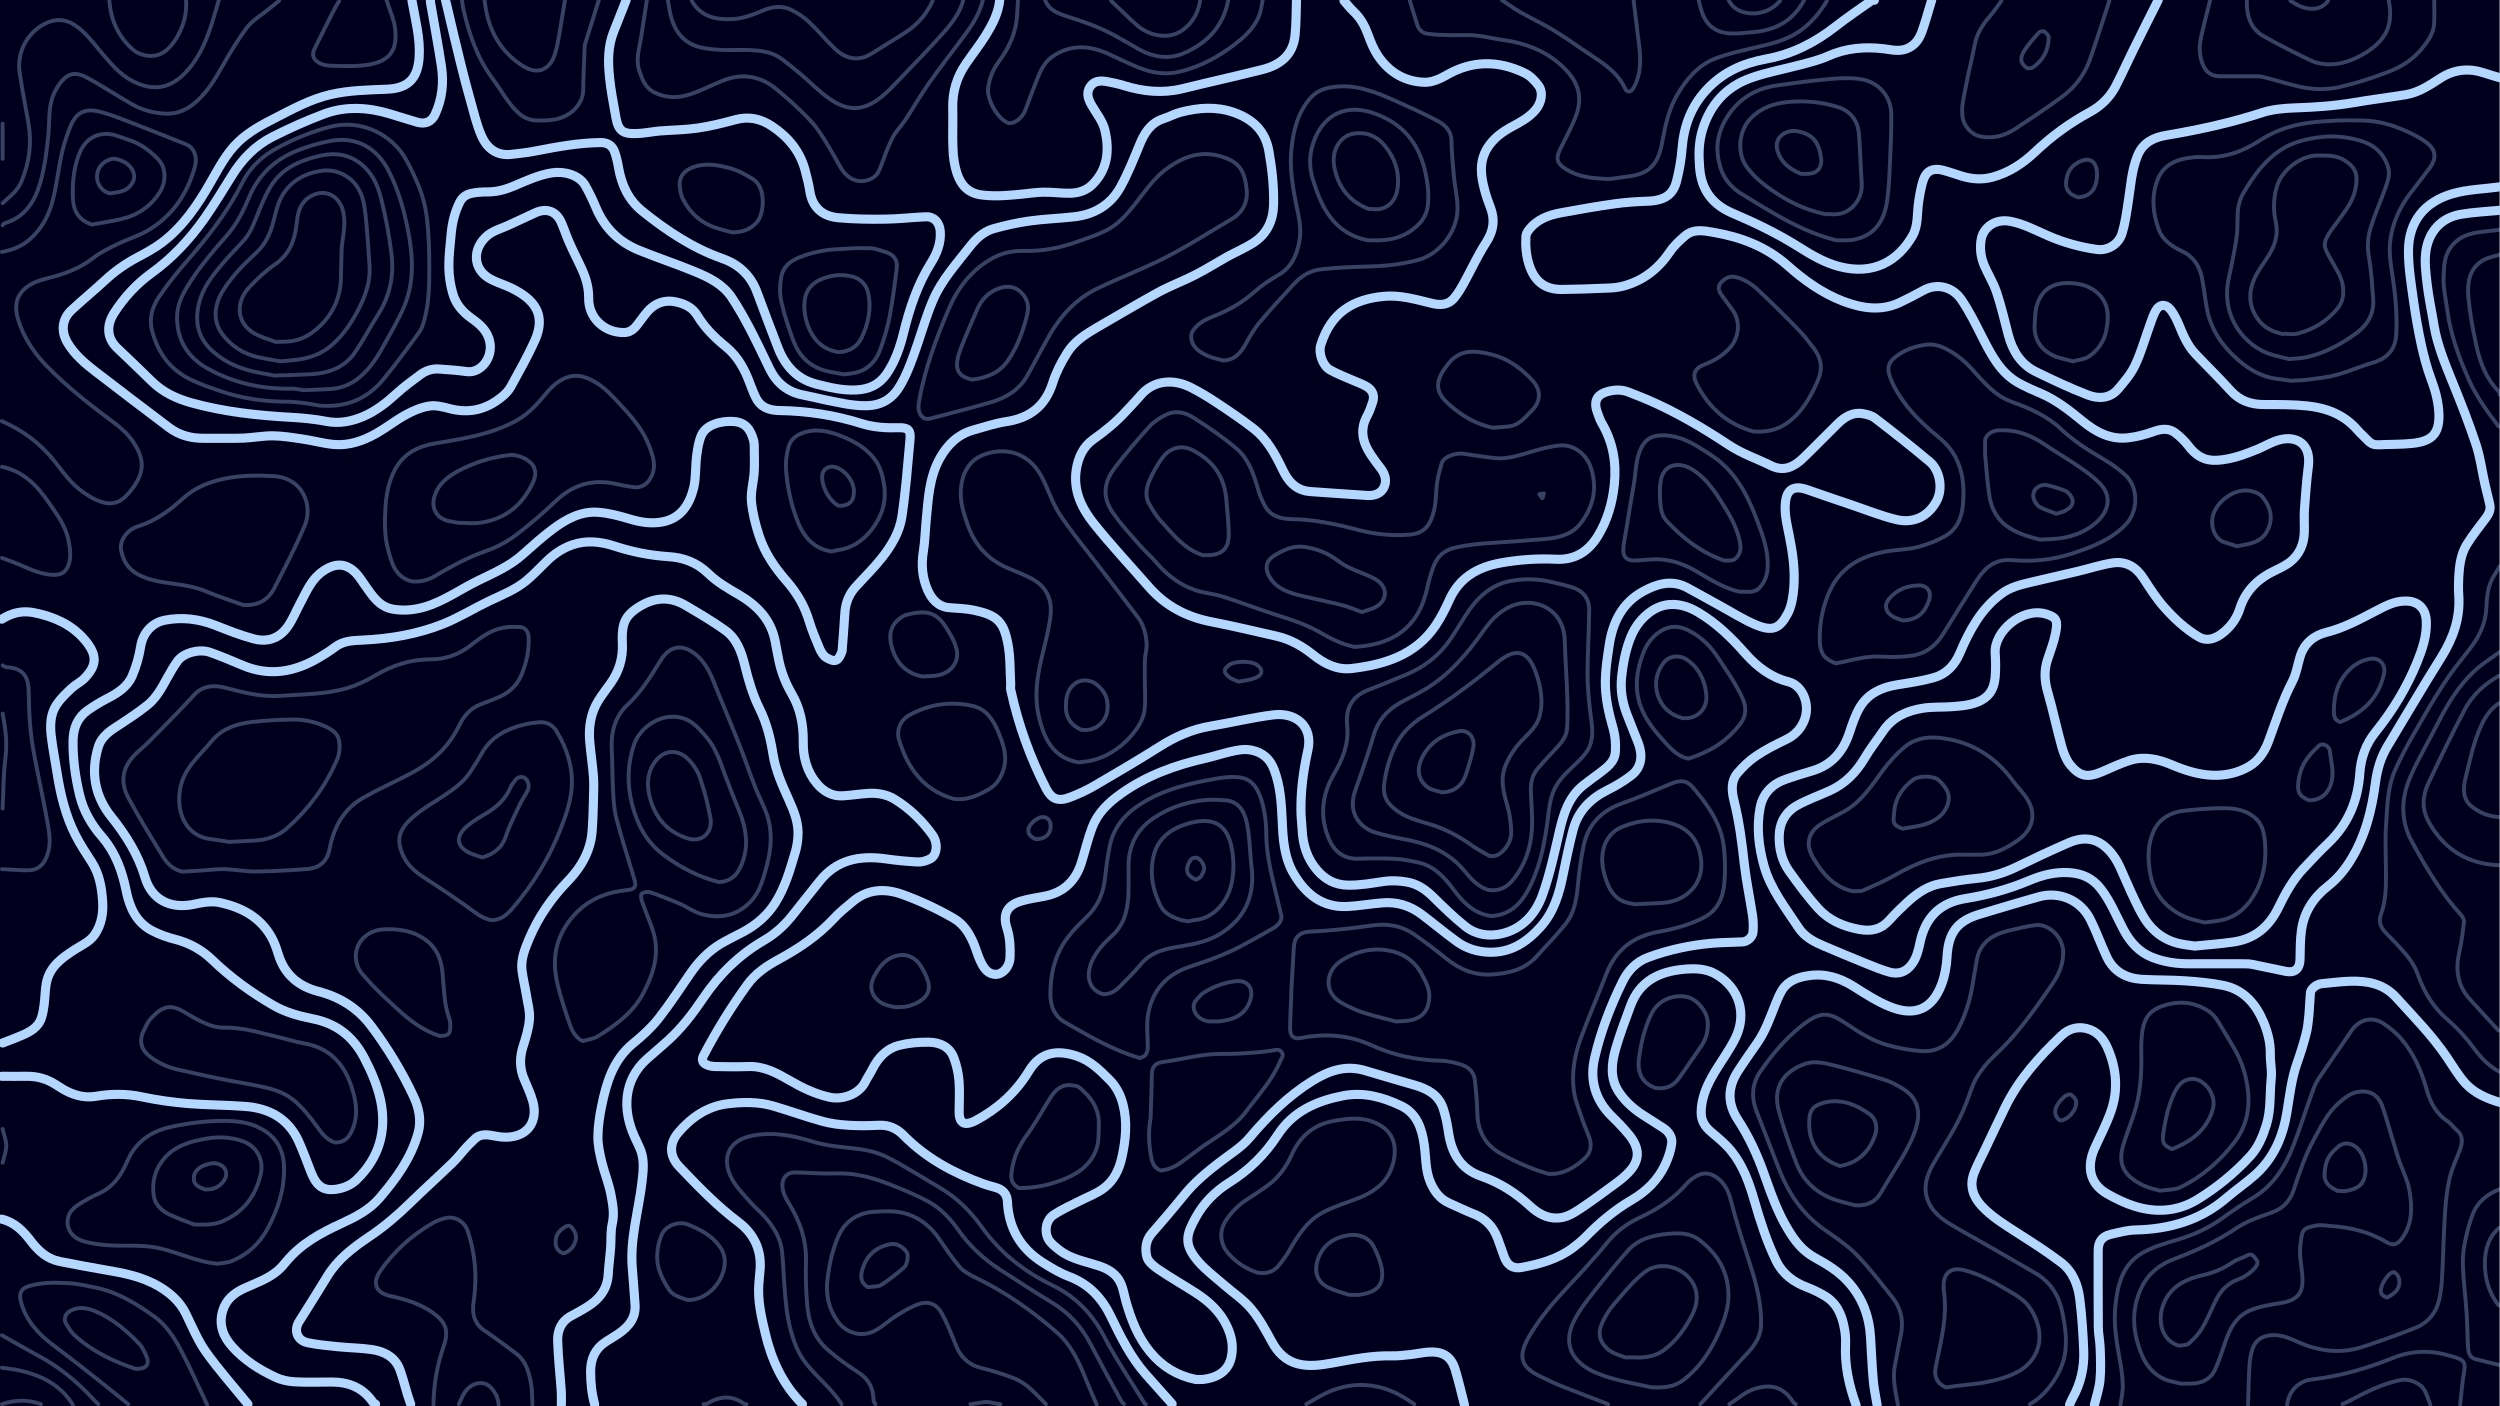 <?xml version="1.0" encoding="utf-8"?>
<!-- Generator: Adobe Illustrator 27.0.0, SVG Export Plug-In . SVG Version: 6.00 Build 0)  -->
<svg version="1.1" id="Layer_1" xmlns="http://www.w3.org/2000/svg" xmlns:xlink="http://www.w3.org/1999/xlink" x="0px" y="0px"
	 viewBox="0 0 1920 1080" style="enable-background:new 0 0 1920 1080;" xml:space="preserve">
<style type="text/css">
	.st0{fill:#00001C;}
	.st1{fill:none;stroke:#B4D7FF;stroke-width:7;stroke-linecap:round;stroke-linejoin:round;stroke-miterlimit:10;}
	.st2{opacity:0.31;fill:none;stroke:#B4D7FF;stroke-width:3;stroke-linecap:round;stroke-linejoin:round;stroke-miterlimit:10;}
</style>
<rect y="0" class="st0" width="1919.7" height="1080"/>
<g>
	<g>
		<path class="st1" d="M1441.6,1078.9c-1-6.2-2.4-12.3-2.9-18.5c-1-11-1.4-22-2.1-33c-0.9-16.3-6.2-30.8-17.4-43.1
			c-7.2-7.9-16.1-13.3-25.2-18.3c-9.6-5.2-15.6-13-21-22.1c-8.1-13.4-13.1-28-18.3-42.6s-11.6-28.5-20.1-41.5
			c-8.1-12.4-7.8-24.8,0.1-37c4.8-7.5,9.9-14.7,15-22c6.3-9.2,9.9-19.7,14-30c1.4-3.6,3-7.2,5-10.5c4.7-7.4,12.4-9.8,20.4-11
			c12.6-1.9,23.8,1.6,34.5,8.3c9.2,5.8,18.5,11.9,28.5,15.8c18.3,7.2,31.9,2,39.2-17.8c2.4-6.5,3.6-13.6,4-20.5
			c1-18.5,7.6-27.8,25.2-33c15.2-4.5,30.3-9.2,45.5-13.4c15.8-4.4,32.1,2.8,39.4,17.5c4.7,9.4,8.2,19.4,12.7,28.9
			c5.2,11,14.7,16.2,26.4,17c11.3,0.7,22.7,0.4,34,1.2c9.7,0.7,19.5,1.6,29,3.5c15.7,3.2,25.1,14.2,31,28.4
			c3.2,7.8,5.3,15.9,5.1,24.5c-0.1,6.2,1.4,12.4,0.7,18.5c-1.2,11.8-0.1,23.9-3.7,35.6c-2.8,9-6.3,17.5-12.7,24.4
			c-11.9,12.9-25.4,23.9-40.4,33.1c-15,9.1-31.1,10.2-47.4,5.3c-7.6-2.3-15.1-5.9-22-9.9c-14-8.1-15.2-21.6-9.6-34.4
			c4.3-9.7,9.4-19.1,12.8-29.1c5.6-16.1,4.2-32.3-2.5-47.9c-2.7-6.3-6.8-12-13.8-14.6c-8.3-3.1-16-1-21.9,4.7
			c-17,16.2-32.7,33.5-43.1,54.9c-5.4,11.1-10.7,22.3-16,33.5c-2.7,5.7-5.7,11.2-7.9,17c-3.7,9.6-1,18.1,5.9,25.5
			c8,8.5,17.8,14.4,27.4,20.6c11.3,7.2,22.7,14.5,33.4,22.6c9.1,6.9,13.2,17.3,14.5,28.4c1.6,13.1,2.5,26.3,3,39.5
			c0.5,12.7-2.2,24.8-8.4,36c-1,1.8-1.7,3.7-2.5,5.5"/>
		<path class="st2" d="M1457.6,1078.9c-1.9-10.4-4.5-20.8-2.1-31.5c1.6-6.9,2.5-14.1,4.1-21c2.7-11.3,0.6-21.5-6.6-30.5
			c-8.9-11.2-17.7-22.7-27.7-32.8c-7.3-7.4-16.3-13.1-24.8-19.2c-16.2-11.6-26.8-27.2-34-45.5c-5.8-15-11.6-30-17.5-45
			c-4.3-10.9-3.4-21.5,3.2-30.9c8.9-12.8,19-24.8,31.3-34.6c15.8-12.6,22-10.2,36.4-0.4c9.4,6.4,19.2,12.2,30.1,15.2
			c8.3,2.3,16.9,3.9,25.5,4.5c13.3,1,22.4-5.7,28.5-17.3c6.1-11.5,9.5-23.8,11.4-36.5c0.7-4.8,1.8-9.7,2.5-14.5
			c1.9-14.1,11.3-20.8,24-24c7.1-1.7,14.3-3.5,21.5-4.4c9.9-1.3,20.4,9,21.1,19.4c0.6,10.8-3.9,19.7-9.7,27.9
			c-13.1,18.8-26.2,37.5-43.3,53.2c-5.2,4.8-9.8,10.5-13.4,16.5c-3.4,5.8-5.3,12.5-7.7,18.9c-6.3,16.8-16.4,31.7-25.4,47
			c-5.8,9.9-8.9,21-2.9,31.8c4.4,8.1,12.2,13.1,20.3,17.7c20.4,11.5,40.8,23.2,61,35c11.3,6.6,17.8,17,20.4,29.5
			c2.6,12.9,4.6,26,0.5,38.9c-1.7,5.3-4.3,10.4-7.5,15c-4.7,6.9-10.4,12.9-17.9,17.1"/>
		<path class="st2" d="M1628.5,1078.9c0.7-5.2,2-10.3,1.8-15.5c-0.2-6.5-1.2-13.1-2.4-19.5c-2.4-13.4-4.7-26.9-3.3-40.5
			c1.6-16.4,5.3-32.4,21-41.3c7.8-4.4,16.7-7.1,25.4-9.6c13-3.8,25-9.1,36-17.1c7.3-5.3,14.8-10.4,22.5-15
			c16-9.4,25.4-23.9,31.8-40.6c5.5-14.2,10-28.7,15.2-42.9c1.1-3.1,2.6-6.2,4.5-9c8-11.9,16.4-23.6,24.4-35.6
			c6.8-10.2,16.9-11.6,25-6.3c4.9,3.2,9.6,7.1,13.5,11.5c9.8,11.4,15.7,24.8,19.8,39.3c2.6,9.4,7,18.3,15.8,24.1
			c2.7,1.8,4.6,4.8,7.1,6.9c4.9,4.1,4.8,9.2,2.9,14.5c-2.7,7.6-6.4,14.8-8.2,22.6c-2.1,9-3,18.2-3.6,27.5c-1,16.1-1.3,32.3-2.2,48.5
			c-0.3,5.5-0.9,11.1-2,16.5c-2.2,10.5-8.6,18.4-18.5,22.4c-13.3,5.3-26.8,10.1-40.5,14.6c-17.1,5.6-33.8,3.4-50-3.9
			c-6.2-2.8-12.4-5.5-19.5-5.1c-7,0.4-12.5,3.3-14.9,10.1c-1.5,4.1-2.2,8.6-2.5,13c-0.6,10.2-0.8,20.3-1.1,30.5"/>
		<path class="st2" d="M1.5,193.5c7.7-1.5,14.9-4.1,21-9.4c10-8.6,15.5-19.5,18.5-32.1c3.8-15.9,4.7-32.5,10.5-48
			c1.3-3.4,2.3-6.8,4-10c4.5-8.2,10.8-11.1,22.4-7.9c9.4,2.6,18.4,6.4,27.5,9.9c10.6,4,21,8.3,31.5,12.5c4.2,1.7,8.9,2.6,11.5,7
			c2.7,4.6,2.3,9.4,0.9,14c-6.1,20.5-17.7,37.2-36.5,47.9c-7.2,4.1-15.4,6.5-22.9,10.2c-6.3,3.1-12.9,6.3-18.4,10.6
			c-10.4,8-22.1,12.3-34.6,15.4c-6.3,1.6-12.4,3.4-17.6,7.9c-7.3,6.3-8,14.4-5.8,22.5c4,14,11.8,26.1,21.8,36.5
			c16.1,16.7,34.3,30.8,52.9,44.6c5.2,3.9,10.3,8.6,13.9,14c9.6,14.2,9.4,24.9-3.4,39.8c-8.1,9.4-16,9.2-25.9,4.5
			c-3.2-1.5-6.1-3.5-9-5.5c-8.7-5.9-14.7-14.4-21-22.5c-11-14.3-25-24.8-41.5-32"/>
		<path class="st2" d="M646.3,1078.4c-7.6-12.2-19.3-20.8-27.9-32.1c-6.8-8.9-10.1-19.6-12.5-30.4c-1.7-7.7-2.4-15.6-3.1-23.5
			c-0.9-10.1-1.1-20.3-2.1-30.5c-1-10.5-6.2-19.2-13-27c-3.5-4.1-7.8-7.5-11.4-11.6c-5-5.8-10.8-11.4-14.3-18.1
			c-7.8-14.7-3.5-29.1,15.3-32.9c16.2-3.3,31.6-0.3,47,4.5c11.8,3.6,24.2,4.2,36.4,5.8c7.3,1,14.9,3.1,21.4,6.5
			c13.7,7.1,26.8,15.5,40.1,23.3c12.9,7.6,23.3,18,31.9,30.1c14,19.6,32.3,34,53.6,44.3c18,8.7,30.9,21.7,40.2,39.5
			c9.3,17.8,20.7,34.5,31.2,51.6c0.2,0.3,0.7,0.3,1,0.5"/>
		<path class="st1" d="M1608.5,1078.9c1.5-6.3,3.7-12.6,4.3-19c0.8-8.3,0.4-16.7,0.1-25c-0.2-5.2-1.3-10.3-1.4-15.5
			c-0.2-19.7-0.1-39.3-0.1-59c0-6.7,2.9-10.8,9.5-12.4c6.4-1.5,13-3.3,19.5-3.4c25.9-0.6,49.5-7.4,69.5-24.6
			c7.1-6.1,14.9-11.4,21.9-17.6c14.5-12.9,21.5-29.6,24.6-48.4c2.1-12.8,3.5-25.7,7.9-38c2.6-7.4,5-14.9,6.9-22.5
			c1.2-4.7,1.6-9.6,2.1-14.5c0.5-5.5,0.6-11,1.1-16.5c0.3-3.2,4.8-6.7,8.4-7c7.2-0.7,14.3-1.6,21.5-1.9c13.6-0.5,26.3,1.8,36,12.5
			c13.5,14.9,27.7,29.2,39,46c4.6,6.7,8.7,13.9,14.1,19.9c7,7.6,16.5,11.7,26.3,14.6"/>
		<path class="st2" d="M803.3,1078.4c-7.6-7.4-14.3-15.9-24.5-19.9c-8.3-3.2-16.8-5.8-25.5-8c-10-2.5-15.9-8.8-19.5-18.1
			c-3.2-8.1-6.4-16.3-10.6-23.9c-3.9-7.1-10.3-9.6-17.8-6.9c-6,2.1-11.6,5.5-17,8.9c-5.6,3.5-10.4,8.2-16.1,11.3
			c-11.3,6-22.9,1.4-28.9-6.9c-7.2-10-9.4-21-7.8-33.5c1.4-10.8,3.7-21.1,7.8-30.9c5-12.1,14.7-18.9,27.4-19.8
			c10-0.7,20.2-1.2,30,3.2c8.8,3.9,15.2,9.9,20.5,17.6c5,7.3,9.9,14.7,15.6,21.4c3,3.5,7.6,6,11.9,8.1c23,11,43.7,25.6,62.8,42.2
			c11.5,10,17.5,23.9,23.1,37.9c2.4,5.9,5,11.7,7.5,17.5"/>
		<path class="st2" d="M672.3,1078.4c-0.5-1-1.4-2-1.4-3c-0.1-9.4-3.8-16.4-12-21.6c-8-5.1-15.8-10.8-23-17
			c-10.2-8.8-14.7-20.9-15.9-33.9c-1.1-11.6-1.3-23.3-1-35c0.3-15.4-4.4-29-12.1-42c-2.9-5-6.2-9.8-6-16c0.1-5.7,3.7-9.5,9.5-9.5
			c10.8,0.2,21.7,1.2,32.5,0.8c16-0.5,30.6,4.3,45,10.2c8.6,3.5,17.3,7.1,25.4,11.6c9.2,5.1,16.5,12.8,22.5,21.4
			c8.7,12.3,19.4,22.4,32,30.5c13.3,8.5,26.5,17.3,40,25.4c12.9,7.8,22.6,18.2,29.5,31.5c7.8,14.9,15.9,29.7,24,44.5
			c0.4,0.8,1.3,1.3,2,2"/>
		<path class="st2" d="M1403.1,0.6c-5.6,9.2-12.3,17.4-21.4,23.6c-10.6,7.2-22.5,9.7-34.6,12.5c-9.9,2.3-20,4.5-29.4,8.1
			c-13.5,5.2-22.5,15.8-29.7,28.2c-6.5,11.3-9.1,23.5-11.4,36.1c-3.2,17.4-9.9,24.6-26.9,26.5c-5.5,0.6-11,2.1-16.5,1.8
			c-10.4-0.5-20.7-1.4-30.1-7.2c-7.2-4.5-8.7-7.9-4.9-15.6c4.2-8.7,9-17.1,12.3-26.1c4.7-12.8,2.3-24.1-7.7-34.6
			c-13.7-14.5-30.7-20.8-49.7-23.4c-6.7-0.9-13.3-2.7-20-3.3c-6.6-0.6-13.3,0-20-0.2c-5.7-0.1-11.4-0.3-17-1.1
			c-3.4-0.5-6.3-2.8-7.5-6.4c-2.1-6.5-4-13-6-19.5"/>
		<path class="st2" d="M1235.1,1078.4c-11.7-4.5-23.4-8.9-35-13.5c-5.6-2.2-11-4.9-16.5-7.5c-15.5-7.2-18.6-15.3-8.8-31.8
			c6.7-11.3,15-21.8,23.9-31.5c12.2-13.2,24.6-26.1,35.9-40.1c6.7-8.3,15.3-14.5,24.9-19c13.5-6.3,25.7-14.2,35.5-25.5
			c1.8-2.1,4.1-4,6.5-5.5c7.1-4.6,12.7-3,17.9,1c5.5,4.2,8.3,10.5,9.9,17c4.3,16.7,9.6,33.1,14.9,49.5c4.7,14.7,8.6,29.7,8.3,45.4
			c-0.1,5.6-1.7,10.5-4.7,15c-1.6,2.5-3.5,4.8-5.5,7c-12.1,13.2-24.3,26.3-36.5,39.5"/>
		<path class="st2" d="M1919.4,823c-7.8-4.2-13.8-10.3-19.1-17.5c-5.8-7.9-12.2-15.2-19.8-21.7c-11.2-9.4-18.8-21.5-23.6-35.4
			c-2.7-7.8-7.7-14-13.1-20c-4-4.5-8.4-8.6-12.4-13c-3.4-3.7-4.6-8.4-2.9-12.9c4.2-11.4,4-23.2,3.9-35c-0.1-11.3-0.7-22.7,0.1-34
			c1-14.2,1-28.7,6.9-42c4.1-9.2,8.9-18.2,13.9-27c7.6-13.3,15.2-26.6,23.6-39.5c5.9-9.1,12.7-17.5,19.4-26
			c7.4-9.5,12.6-19.5,13.2-32c0.4-8.7,1.1-17.8,6.3-25.5c1.4-2.1,2.5-4.3,3.8-6.5"/>
		<path class="st2" d="M754.8,0.1c-2.4,10.2-7.9,18.8-14,27c-8.9,12-18.2,23.8-26.9,36.1c-6.6,9.4-12.3,19.3-18.6,28.9
			c-3.1,4.7-7.3,8.7-9.8,13.6c-3.5,6.7-5.9,13.9-8.6,20.9c-1.6,4.2-3,8.3-7.5,10.5c-9.3,4.6-18.3,1.2-24.1-9
			c-5.4-9.6-10.8-19.4-17.1-28.4c-4.6-6.5-10.6-12-16.4-17.6c-5.1-4.9-10.5-9.5-16-14c-6.8-5.6-14.7-9-23.5-9.4
			c-8.3-0.4-16,2.5-23.5,5.9c-6.3,2.8-12.5,5.8-19,7.9c-8.8,2.8-17.5,3.1-26.6-1.2c-8-3.8-10.1-10.6-12.4-17.7
			c-2.6-8.3,0.2-16.4,1.5-24.5c1.5-9.7,3-19.3,4.5-29"/>
		<path class="st2" d="M332.9,1078.9c0.2-15.6,2.8-30.7,8-45.5c4-11.6,1.4-18.3-8.9-25.5c-9.7-6.8-20.6-10-32-12.5
			c-12.4-2.7-13.9-10.7-7.9-19.4c10.5-15.1,24-27.2,39.9-36.5c3.1-1.8,6.5-3.1,10-4c7.3-1.8,14.9,2.6,17.4,10.4
			c5.4,16.6,7,33.6,4.7,51c-0.8,6.3-1.9,12.7,2.1,19.1c3,4.8,7.6,6.8,11.7,9.9c6.3,4.7,12.8,9.2,19,14c7.2,5.7,9.3,14.1,10.9,22.5
			c1,5.4,0.8,11,1.1,16.5"/>
		<path class="st2" d="M969.7,0.1c-0.5,2.7-0.9,5.4-1.5,8c-2.8,11.4-11.1,19.2-19.7,25.8c-12.4,9.5-26.1,17.1-41.8,21
			c-11.7,2.9-22.4,1.1-33-3.3c-8.1-3.3-16-7.4-24-10.9c-14-6-27.7-6.4-41,2.4c-7.2,4.8-10,12.2-12.9,19.6c-2.8,6.9-5.4,14-8,21
			c-1.8,4.8-4.8,8.5-9.5,10.4c-1.4,0.6-3.6,0.7-4.9,0c-7.7-3.7-15.6-17.9-14.5-26.4c0.9-7.3,3.5-14,7.9-20
			c6.4-8.6,11.4-18,13.4-28.5c1.2-6.2,1.1-12.6,1.6-19"/>
		<path class="st2" d="M2,156c5.5-5.1,11.6-9.4,14.6-16.9c5.8-14.1,7.9-28.5,5.4-43.6c-2.3-13.2-4.9-26.3-6.9-39.5
			c-2.7-17.7,7.9-33.6,22.4-39.1c7.1-2.7,13.5-1.6,19.5,2.1c8.2,5.2,13.9,13.1,20.1,20.4c7.4,8.7,14.5,17.7,25,23
			c14.9,7.6,27.7,6,39.6-5.9c8.8-8.8,14.1-19.4,18.3-30.6c3.2-8.5,5.4-17.3,8.1-26"/>
		<path class="st2" d="M2,173c0.5-0.5,0.9-1.3,1.5-1.5c15.6-4.7,23.2-16.6,27.4-31.1c3.5-12.2,5.1-24.8,6.3-37.4
			c1-10.9-0.3-22.3,4.9-32.5c1.9-3.8,4.4-7.6,7.5-10.4c7.1-6.4,14.3-2.2,20.8,1.5c10.7,6,20.9,12.8,31.6,18.8
			c8,4.5,16.9,6.6,25.9,6.9c9,0.3,16.8-3.7,23.5-9.8c7.6-7,13.1-15.5,18.1-24.4c6.2-10.9,12.6-21.9,20.1-31.9
			c4.3-5.7,11.1-9.5,16.8-14.2c2.6-2.2,5.3-4.3,8-6.5"/>
		<path class="st2" d="M1918.9,791.5c-7.3-8-14.7-16-22-24c-9.6-10.6-11.3-22.9-8.1-36.5c1.7-7.4,2.6-15,3.5-22.5
			c0.2-1.7-0.7-4.1-1.9-5.4c-15.6-17.1-27.3-36.9-38.3-57.1c-8.4-15.6-8.1-32.4-1.4-48.3c6-14.3,14.2-27.7,21.2-41.6
			c7.6-15,16.1-29.4,28.6-40.9c5.9-5.5,12.9-9.8,19.4-14.6"/>
		<path class="st2" d="M98.5,1078.4c-8.5-6.8-16.9-13.8-25.5-20.5c-10.9-8.6-21.9-17.1-33-25.5c-11.3-8.6-20.4-18.8-24-33
			c-1.5-5.7,0-9.7,5.6-11.5c10.3-3.2,20.9-3,31.5-2.4c6.9,0.4,13.7,2,20.5,3.4c16.7,3.4,30.8,12.2,44.5,21.9
			c9.1,6.5,15.2,15.6,20.3,25.1c7.5,14,13.8,28.6,20.7,42.9"/>
		<path class="st2" d="M1869.5,0.1c0,6,0.3,12-0.1,18c-0.5,8.2-5.4,14.5-10.5,20.5c-6.7,7.8-15.2,13-24.9,16.7
			c-12.1,4.6-24.3,8.6-37,11.5c-12.7,2.9-24.8,1.7-37-1.7c-7.3-2-14.7-4.1-22-6c-1.8-0.5-3.7-0.5-5.5-0.5c-9.2,0-18.3,0-27.5,0
			c-7.1-0.1-11-3.3-13.6-10c-2.6-6.8-2.4-13.7-0.9-20.5c2.1-9.4,4.6-18.7,6.9-28"/>
		<path class="st2" d="M739.8,0.1c-2.7,10-8.9,18-15.6,25.4c-11,12.3-22.5,24.1-33.9,36c-4.5,4.7-9,9.5-14,13.4
			c-13.3,10.4-25,10.9-39.3,0.9c-8.1-5.6-15-12.9-22.6-19.3c-4.7-4-9.5-7.8-14.5-11.5c-6.7-4.9-14.6-6-22.5-6.5
			c-7.1-0.4-14.3,0.1-21.5-0.1c-5.2-0.2-10.4-0.6-15.5-1.5c-13.4-2.3-21.3-10.8-24.9-23.5c-1.3-4.4-1.7-9-2.6-13.5"/>
		<path class="st2" d="M1620,0.6c-5,15.2-9.7,30.4-15.1,45.5c-4.2,11.6-11.6,21.2-21.5,28.4c-11.7,8.6-23.8,16.6-35.9,24.6
			c-8.2,5.3-17.1,7.7-27,5.6c-6.4-1.4-11.9-7.6-13.1-14c-1.5-8.1,0.8-15.8,2.2-23.5c2-10.9,4.8-21.6,6.9-32.5
			c1.6-8.6,5.9-15.6,11.5-22c3.3-3.8,6.1-8,9.1-12"/>
		<path class="st2" d="M459.9,0.1c-3.5,11.2-7,22.3-10.5,33.5c-0.5,1.7-0.5,3.7-0.5,5.5c-0.4,10-0.9,20-1,30
			c-0.1,10.8-9.3,19.9-20.6,22.4c-5,1.1-10.3,1.2-15.5,1c-4.8-0.2-9.2-1.9-13.1-5.3c-8.4-7.4-13.3-17.4-19.9-26.1
			c-12.2-16.2-18.6-34.9-23-54.5c-0.5-2.1-0.7-4.3-1-6.5"/>
		<path class="st2" d="M2,511c1,0.5,2,1.4,3,1.4c11.5,0.6,16.6,6,17,17.6c0.3,8.8,0.3,17.7,1.1,26.5c0.7,8.4,1.9,16.7,3.5,25
			c3.3,17.5,7.3,35,10.3,52.5c1.3,7.5,2.2,15.2-0.7,23c-2.6,7.1-6.9,11.4-14.7,11.4c-6.7,0-13.3-0.6-20-0.9"/>
		<path class="st2" d="M716.3,0.6c-4.5,10-11.4,18-20.5,24c-8.7,5.7-17.7,11-26.5,16.6c-11.1,7.1-21.4,2.9-28.5-4.1
			c-6.7-6.6-12.8-13.9-19.6-20.3c-3.8-3.6-8.3-6.6-13-9c-7.5-3.9-15.5-2.7-22.9,0.5c-7.6,3.3-15.2,6.1-23.5,6.4
			c-12.6,0.5-23.7-2.1-30.5-14"/>
		<path class="st2" d="M1756.5,1078.9c1.1-10.3,8.7-18.3,19-19.5c21.5-2.4,42-8.3,62-16.4c12.5-5.1,25.7-6.2,38.9-3.1
			c4.1,1,8.1,2,12,3.5c3.9,1.6,5.1,4.3,4.2,9c-1.6,8.7-2.2,17.6-3.2,26.5"/>
		<path class="st2" d="M1918.9,327.5c-8.7-11.5-17.2-23.1-23.1-36.5c-7.6-17.2-14-34.8-16.4-53.5c-1.1-8.3-3.1-16.7-2.7-25
			c0.3-7.4,0.3-15.3,5.1-22.1c5.2-7.5,12.6-10.6,21.1-11.9c5.6-0.8,11.3-1.4,17-2"/>
		<path class="st2" d="M1919.9,664.5c-24.4-0.7-42.5-11.8-54.5-33c-5.6-9.9-5.1-20.1-0.4-30c8.9-18.8,17.9-37.5,27.6-56
			c6-11.5,15.3-20.3,26.9-26.6"/>
		<path class="st2" d="M1254.6,0.1c1,8.3,2,16.7,3,25c0.7,5.5,1.6,11,1.9,16.5c0.5,9-0.3,17.9-5,26c-1.9,3.3-4.9,3.7-6.4,0.5
			c-5.5-12.2-16-19-26.6-26c-9.2-6-18.1-12.6-27.6-18.4c-8.7-5.3-18-9.6-26.9-14.7c-4.7-2.7-9-5.9-13.5-8.9"/>
		<path class="st2" d="M1919.9,1048.4c-6.2-1.5-12.3-3-18.5-4.5c-4.7-1.2-5.7-5.1-5.9-9c-0.6-8.7-0.5-17.3-1.1-26
			c-0.8-11.5-2.2-23-2.8-34.5c-0.3-6-0.1-12.1,1-18c1.6-8.1,3.5-16.3,6.5-24c3.7-9.5,11.3-15.5,20.8-19.1"/>
		<path class="st2" d="M943.2,0.6c-3.9,19.8-16.3,32.7-34.1,40.3c-11.3,4.8-23,3.2-33.9-2.8c-9-5-17.8-10.5-27.1-14.9
			c-8.2-3.9-16.9-6.7-25.5-9.6c-8-2.7-16.4-4.4-20-13.6"/>
		<path class="st2" d="M1834.5,0.1c2.3,10.9,1.6,21.6-5.7,30.3c-4.3,5.1-10,9.3-15.9,12.4c-7.6,4-16,6.9-24.9,6.6
			c-4.2-0.2-8.7-0.8-12.4-2.5c-12.5-6-24.9-12.2-37-19c-9.1-5.1-12.7-13.8-13-23.9c-0.1-1.3,0-2.7,0-4"/>
		<path class="st2" d="M296.9,0.1c2.3,7.7,6,15.2,6.7,23c1.4,15.2-4,23.7-20.2,26.5c-9.6,1.7-19.3,1.1-29,0.9
			c-2.7,0-5.6-0.5-7.9-1.5c-5.1-2.3-7.7-5.9-5-11.4c4.6-9.4,9.3-18.7,14-28c1.5-3.1,3.3-6,5-9"/>
		<path class="st2" d="M1.5,358.5c16.4,3.4,27,14.4,36,27.5c6.1,8.9,12.7,17.6,15,28.5c1.3,6.3,2.3,12.9,0.3,18.9
			c-2.2,6.4-6.2,9.3-16.3,7.7C25.9,439.4,16.9,434,7,430.5c-1.8-0.6-3.7-1.3-5.5-2"/>
		<path class="st2" d="M433.9,0.1c-1.5,9-3,18-4.5,27c-0.7,4-1.4,8.1-2.5,12c-0.8,2.9-1.9,6-3.5,8.5c-5.5,8.4-14,7.9-21.3,3.4
			c-14.7-9.1-24-22.5-28-39.4c-0.9-3.8-1.4-7.7-2-11.5"/>
		<path class="st2" d="M1919.7,303c-0.1-0.7,0.1-1.6-0.3-2c-10.2-10.1-14.9-23-17.8-36.6c-2.6-12-4.8-24.2-5.9-36.5
			c-0.9-10.6,0.6-21.4,10.9-27.8c3.9-2.4,8.9-3.1,13.4-4.6"/>
		<path class="st2" d="M1919.9,627.5c-8.5-0.2-16.2-3.5-22.3-8.7c-5.9-5.1-6.1-12.7-4.3-20.3c3.5-14.2,6.3-28.6,12.6-42
			c3.1-6.5,7.2-12.4,13.4-16.5"/>
		<path class="st2" d="M142.9,0.1c0.8,10.7-2.1,20.5-7.6,29.5c-5.4,8.7-12.6,15.2-23.9,12.9c-3.3-0.7-6.9-2.2-9.4-4.5
			C90.7,28,84.9,15.1,84,0.1"/>
		<path class="st2" d="M1385.6,0.1c-8.2,15.5-21.5,23-38.5,24.5c-6.8,0.6-13.8,1.6-20.5,0.9c-12.3-1.4-18.5-9.8-21-21.3
			c-0.3-1.3-0.7-2.7-1-4"/>
		<path class="st2" d="M1086.2,1078.4c-8.2-5.7-16.7-10.6-26.5-13c-16.7-4-32.3-1-47,7.5c-3.2,1.8-6.3,3.7-9.5,5.5"/>
		<path class="st2" d="M921.7,0.1c-1.6,14.4-13.4,28.2-28.5,27.4c-7.7-0.4-14.7-3.4-20.4-8.5c-6.7-5.9-13-12.3-19.5-18.4"/>
		<path class="st2" d="M1866.5,1078.9c-1.3-3.5-2.4-7.1-4.1-10.5c-2.9-6-11.9-9.8-18.4-8.6c-15,2.9-28.2,10-41.5,17
			c-1.1,0.6-2.3,1-3.5,1.5"/>
		<path class="st2" d="M75.5,1078.4c-1.5-1.5-3.1-2.9-4.5-4.5c-12.5-13.6-26.7-24.9-43-33.5c-9-4.8-17.7-9.9-26.5-14.9"/>
		<path class="st2" d="M2,621c0.7-13,0.5-26.1,2.2-39c1.5-11.7,0-22.8-2.2-34"/>
		<path class="st2" d="M1918.9,1002.5c-7.5-9.7-10.7-20.8-10.5-33c0.2-10.2,2.8-19.5,11-26.5"/>
		<path class="st2" d="M56,1078.9c-9.5-15.3-24.1-22.6-41-26.4c-4.4-1-9-1.4-13.5-2.1"/>
		<path class="st2" d="M1328.1,1078.4c6.7-4.2,12.4-9.8,20.5-12.1c12.6-3.6,21.6-0.6,28.6,10.6c0.4,0.7,1.3,1,2,1.5"/>
		<path class="st2" d="M352.4,1078.4c1-2.2,1.9-4.4,3-6.5c3.5-7,9.8-10.7,16-9.5c5.7,1.1,11.3,9.1,11.5,16.5"/>
		<path class="st2" d="M1367.1,0.6c-5.3,6.4-12.7,9.6-20.5,9.7c-7.5,0.1-15-2.4-19-10.2"/>
		<path class="st2" d="M573.3,1078.4c-0.5,0-1.2,0.2-1.5,0c-9.4-7.1-18.9-6.3-28.5-0.5c-0.8,0.5-2,0.4-3,0.5"/>
		<path class="st2" d="M1.5,1078.4c10-3.4,20-3.7,30,0"/>
		<path class="st2" d="M1788,0.6c-5.6,7.5-14,7.1-21,4.4c-2.8-1.1-5.4-2.9-8-4.4"/>
		<path class="st2" d="M2,122c0-9,0-18,0-27"/>
		<path class="st2" d="M2,893c1-4.3,2.8-8.7,2.8-13S3,871.3,2,867"/>
		<path class="st2" d="M768.3,1078.4c-2-0.3-4-0.5-6-1c-5.8-1.7-11.3,0.5-17,1"/>
		<path class="st2" d="M1268.1,1065.4c-10.5-2.3-21.2-4.1-31.4-7.2c-7.3-2.2-14.9-5-20.9-9.6c-11.2-8.6-13.8-20.3-7-34.1
			c4-8.1,9.8-15.4,15.4-22.5c8.4-10.7,16.9-21.3,26-31.5c8.3-9.4,20-12,31.9-13c7.8-0.6,15.7-0.6,22.5,4.4
			c15.2,11.3,23.6,26.3,22.8,45.5c-0.3,6.4-2.1,12.9-4.4,19c-6.4,16.7-15.3,31.8-29.8,43.2c-7.6,5.9-15.8,6.2-24.6,5.9"/>
		<path class="st2" d="M1494.1,1065.4c-6.5-3-9-8.4-7.5-15.5c3.4-17,8-33.9,7-51.5c-0.2-3.7-0.9-7.3-0.9-11c0-9.9,5.8-14.3,15.4-12
			c12.9,3.2,24.2,9.8,35.5,16.5c6.2,3.6,12,7.2,16,13.5c12.3,19.2,8,41.3-15,50.6c-11,4.4-22.3,6.4-34,7.5c-5.3,0.5-10.7,1.3-16,2"
			/>
		<path class="st2" d="M1674,1062.4c-3.8-1-7.9-1.5-11.5-3.1c-8.3-3.6-14-10.3-17.4-18.4c-7.3-17.4-8.8-34.9-0.2-52.5
			c5.4-11.1,14.6-17.7,25.6-21.8c16.5-6.2,32.3-13.4,47.1-23.4c8.2-5.5,18-8.8,27.4-12.1c9.1-3.2,14.1-9.5,16.9-18.2
			c4.2-12.8,8.5-25.6,15-37.5c5.6-10.1,10.5-20.7,19.5-28.5c4.4-3.8,9-7.6,15-8.4c9.5-1.3,15.7,2.8,18.9,13
			c4.1,12.6,7.6,25.4,11.6,38c2.7,8.4,7.2,16.5,8.6,25.1c2.1,12.4,2.4,25.3-5.7,36.4c-3.7,5-6.9,6-11.9,3
			c-13.1-7.9-27.5-11.3-42.5-12.4c-3.8-0.3-7.8-1.1-11.5-0.4c-11.5,2.1-10.8,4.2-12.2,14.9c-1.1,8.3,1.2,16.9,1.6,25.5
			c0.5,10.5-2.9,16.8-16.4,19.1c-8.1,1.3-16.4,2.5-23.9,5.7c-9.9,4.2-15.2,13.2-18.6,23.2c-2.5,7.4-4.9,14.8-8.1,22
			c-3.3,7.5-9.9,10.7-17.9,11c-3,0.1-6,0-9,0"/>
		<path class="st2" d="M104.5,1051.4c-17-5.6-32.9-13.2-46.4-25.1c-3.1-2.7-5.5-6.4-7.5-10c-1.7-3-0.8-7.2,3.3-9.5
			c6.6-3.7,13.5-2.2,19.4,0.3c13.3,5.6,24.1,15,34,25.3c2,2.2,3.2,5.2,4.6,7.9c3.5,7.2,1.1,10.9-7,11"/>
		<path class="st2" d="M1248.1,1042.4c-4.9-1.8-10-3-14.1-6.9c-6.5-6.4-6.7-12.9-3.3-20c2.2-4.8,5-9.5,8.5-13.5
			c7.5-8.6,14.7-17.8,23.6-24.8c12.5-10,32.5-3.7,38.6,10.8c2.8,6.7,1.9,14.2-1.4,20.9c-5.2,10.6-12,20.2-21.5,27.5
			c-6.9,5.4-15,6.5-23.5,6.1c-2.2-0.1-4.3,0-6.5,0"/>
		<path class="st2" d="M1673,1033.4c-15-4.8-17-23.9-8.9-37c6.2-10.1,16.4-14.5,27.4-17c8.3-1.9,16-5,23.1-9.9
			c3.2-2.3,7.4-3.2,10.9-5.2c4.2-2.4,5.8,1.1,7.4,3.2c1.6,2.1,0.6,4.4-1.3,6.5c-3.6,3.8-7.6,6.7-12.5,8.5c-8.6,3.1-14.2,9.3-18,17.5
			c-3.2,6.9-6.2,13.9-10.1,20.4c-2.6,4.3-6.2,8.1-10,11.4c-1.7,1.5-4.9,1.2-7.4,1.7"/>
		<path class="st2" d="M528.3,998.5c-5.5-2-11.6-3.3-14.9-8.6c-4.7-7.6-8.8-15.5-8.7-24.9c0.1-5.8,1.1-11.1,3.4-16.6
			c3.2-7.5,13.4-10.7,20.2-8c9.5,3.9,18.3,8.3,24.5,17c4,5.7,4.7,11.5,3,18c-3.4,13-14.8,22.9-27,23"/>
		<path class="st2" d="M1833,996.5c-4.7-2-5.7-4-3.4-10c1.1-2.7,3-5.2,5-7.5c1-1.1,3.5-2.4,4.3-1.9c1.6,1,3.1,3,3.5,4.8
			c1.6,7.5-3,11.4-8.9,14.5"/>
		<path class="st2" d="M1036.2,994.5c-5.3-1.8-10.9-3.2-15.9-5.6c-8.9-4.3-11.4-12.6-8.1-21.9c3.9-11.2,12.4-16.5,23.1-18.3
			c8-1.3,15.8,1.3,19.8,8.9c3.1,6,5.9,12.8,6.4,19.4c0.7,11-5.3,15.7-17.7,17.4c-2.3,0.3-4.7,0-7,0"/>
		<path class="st2" d="M666.3,988.5c-4.7-3.2-5.9-6.9-4-13.5c3.1-10.6,10.2-17.2,21-19.4c5.5-1.1,9.7,1.7,13,5.9
			c1.6,2.1,0.7,9.6-2,11.9c-5.6,4.8-11.3,9.5-17.5,13.4c-2.6,1.6-6.5,1.2-9.9,1.7"/>
		<path class="st2" d="M966.2,977.5c-8.9-2.7-16.3-7.6-22.5-14.5c-6.6-7.2-7.9-17.4-2-26c4.2-6.2,9.3-11.4,15.5-15.5
			c6.2-4.1,12.6-8,18.4-12.6c7.4-5.9,12.7-13.7,16.6-22.4c6.2-13.7,16.5-22.6,31.5-25.5c11.1-2.1,22.2-3.5,33,1.5
			c9.4,4.3,15.9,12.1,14.2,25.5c-2.1,17-12.6,26.1-27.2,32c-9.3,3.7-19.1,6.5-27.9,11.2c-12.5,6.8-19.7,18.8-26.6,30.8
			c-1.7,3-4,5.7-6,8.5c-4,5.8-9.6,8-16.5,7"/>
		<path class="st2" d="M166.4,970.5c-16.9-1.6-32-10.1-48.5-12.7c-11.3-1.8-23-0.7-34.4-1.4c-6.4-0.4-12.8-1.3-19-3
			c-7.9-2.2-13.6-8.4-12.5-16.8c0.9-6.9,6.2-10.3,11.5-13.5c3.7-2.2,7.5-4.3,11.5-6c9.7-4.1,16-11.4,20.5-20.5c2-4,3.6-8.2,6.1-12
			c7-10.6,17.1-16.4,29.4-19.1c13.4-3,26.9-4.6,40.5-4.7c10.1,0,20.3,1.1,29.5,6.3c11.1,6.2,16.6,15.7,17.1,28.5
			c0.7,17.5-4.7,33.5-12.8,48.4c-6,11-15.3,19.7-27.3,24.5c-3.4,1.4-7.3,1.4-10.9,2.1"/>
		<path class="st2" d="M432.4,962.5c-5.3-2-6.1-6.2-5.5-11c0.7-4.8,4.4-7.8,8.1-9.8c3-1.6,5,2,6.3,4.3c3.3,5.7-1.6,14.9-8.4,16.5"/>
		<path class="st2" d="M149.4,940.5c-6.3-2.5-12.8-4.7-19-7.6c-6.2-2.9-11.3-7.7-12.3-14.5c-1.6-10.1,0.8-19.8,7.3-27.9
			c8.6-10.6,20.7-13.9,33.4-16.1c9.4-1.6,18.5-1.1,27.5,2c10.8,3.7,16.5,14.3,13.9,25.5c-3.8,16.6-13.2,29-29,35.9
			c-3.1,1.4-6.6,2.1-10,2.5c-3.8,0.4-7.6,0.1-11.5,0.1"/>
		<path class="st2" d="M1424.1,925.5c-4.8-1.3-9.8-2.4-14.5-4c-14.1-4.8-24.5-14.1-29.9-28c-5.1-13.1-9.7-26.5-13.5-40
			c-5.1-18.3,3.6-30.6,19.9-36.4c6.8-2.4,13.8-1,20.4,0.6c13.6,3.4,27.1,7.3,40.5,11.5c5.1,1.6,10,4.1,14.5,7
			c11,7,13.8,16.8,10.2,29.4c-2.4,8.3-6.4,15.7-10.6,23c-5.3,9.1-11.2,17.9-16.4,27.1c-4.6,8-11.4,10.5-20.1,10"/>
		<path class="st2" d="M1659,914.5c-7.3-1.7-14.4-4-20.5-8.5c-8.1-6-11.6-13.8-7.9-26.5c2.9-9.8,7.1-19.2,9.8-29.1
			c3.9-14.2,4.4-28.8,4.1-43.5c-0.1-6.6,0.1-13,1.8-19.5c2-7.6,6.7-11.9,13.7-14.5c13-4.7,25.6-3.7,36.9,4.2c3.8,2.7,6.6,7.2,9,11.4
			c6.4,11,14,21.5,17.5,34c5.5,19.3,5.4,38.2-7.5,54.9c-11.1,14.4-24.7,26.2-41,34.3c-4.5,2.2-10.2,1.9-15.4,2.7"/>
		<path class="st2" d="M1795,914.5c-10.5-5.1-10.7-9.9-8.9-19.5c1.2-6.3,5.5-11.1,10.4-14.9c3.2-2.5,7.3-2.4,10.9-0.5
			c10.3,5.3,13,26.1,3.5,31.9c-2.4,1.5-5.2,2.4-8,3c-2.4,0.5-5,0.1-7.5,0.1"/>
		<path class="st2" d="M157.4,913.5c-6.9-2.5-8.9-4.6-8.5-9.5c0-0.2,0-0.3,0-0.5c0.6-4.9,5.8-8.8,13.5-10c4.4-0.7,9.4,1.5,10.9,5.5
			c0.7,1.8,0.5,4.7-0.5,6.4c-3.2,5.5-8.2,8.5-14.9,8.1"/>
		<path class="st2" d="M830.3,560.5c-7.3-3.5-11.7-8.7-11.7-17.5c0-7.2,0.9-13.4,7.1-18.1c3.8-2.9,10.2-3.2,14.6-0.5
			c7.9,5,11.3,12.4,10.2,21c-1.1,9.2-9.5,16.7-19.8,15"/>
		<path class="st2" d="M1797,554.5c-3.8-1.4-4.6-4.2-4.6-8c0.1-9.7,1.6-18.9,7.5-27c5.1-7,11.4-11.9,20-13.5
			c7.3-1.4,12.6,4.2,11,11.5c-4.1,18.8-16.4,30-33.5,37"/>
		<path class="st2" d="M1292.1,551.5c-9.4-2.5-15.9-8.5-18.9-17.5c-2.8-8.8-1.3-17.5,4.4-24.9c4.2-5.5,12-6.5,17.9-2.5
			c9.2,6.3,13.7,15.7,14.9,26.4c1.4,12-7.6,19.5-17.9,18.5"/>
		<path class="st2" d="M1461.1,636.5c-8.1-3.4-7.2-4.7-6.2-14.5c1-9.5,6.4-17.2,14.2-23c5.3-3.9,16.4-2.9,19.5-0.1
			c6.4,5.8,10.5,12.1,6.4,21c-3.1,6.8-9.1,10.5-15.5,12.8c-5.7,2-11.9,2.5-17.9,3.7"/>
		<path class="st2" d="M951.2,523.5c-2.5-1.2-5.4-1.9-7.4-3.6c-4.4-3.7-4.2-6.1,0.5-9.4c4.2-3,16.7-3,20.9,0
			c5.2,3.7,4.7,7.9-1.5,10.3c-3.8,1.5-8,1.8-12,2.6"/>
		<path class="st2" d="M708.3,519.5c-11.8-2.2-19.2-9.7-22.8-20.5c-2.9-8.6-3-17.5,5.4-23.9c1.6-1.3,3.5-2.5,5.5-3
			c13-3.3,22-3,29.6,8.9c3.5,5.4,6.8,10.7,8.5,17c2.9,11.2-5.2,18.6-13.1,20.4c-4,1-8.3,0.8-12.5,1.1"/>
		<path class="st2" d="M1410.1,509.5c-8.8-3.1-12.2-7.5-12.5-17c-0.4-12.3,1.7-24,6.3-35.6c8.2-20.5,24.3-29.7,44.7-33.4
			c7.9-1.4,16.2-1.3,23.9-3.3c7.4-1.9,14.8-4.7,21.4-8.5c8.5-4.8,12.5-13.3,13.5-22.8c1-10.1,0.9-20.1-2.3-30
			c-3.1-9.7-8.8-17.2-16.6-23.5c-14.2-11.5-26.9-24.3-35-41c-0.8-1.6-1.4-3.3-2-5c-2.5-6.9-1.2-11.1,4.5-15.5
			c6.9-5.4,15.1-8.1,23.5-9.2c4.3-0.6,9.4,0.5,13.4,2.4c8.1,3.9,15.1,9.3,21.3,16.1c8.8,9.7,17.3,20.3,30.3,25.2
			c6.9,2.6,13.9,5.1,20.4,8.6c6.2,3.3,12.4,7.2,17.4,12c9.7,9.2,20.6,16.3,32.1,23c6.2,3.6,12.2,7.7,17.5,12.5
			c10.7,9.6,10.5,28.1,0.6,38.4c-11.6,12-26.7,17.5-42,22.5c-14.6,4.7-29.8,6.1-45,4.8c-13.4-1.2-21.1,5.8-27.5,15.7
			c-8.8,13.8-17.3,27.7-26,41.5c-3.3,5.2-7.4,9.5-12.9,12.6c-5.7,3.2-11.9,3.9-18.1,4.3c-5.3,0.4-10.7,0.3-16,0
			c-9.2-0.5-18.1,1.3-27,3.5c-2.5,0.6-5,1-7.5,1.5"/>
		<path class="st2" d="M1039.2,496.5c-9.7-1.9-18.1-6.7-26.5-11.4c-9.1-5.1-18.9-8.6-28.9-11.7c-15-4.6-29.6-10.4-44.6-15.2
			c-6.6-2.1-13.8-2.6-20.4-4.7c-12.3-4-22.2-11.5-30.6-21.3c-4.3-5.1-9.5-9.5-13.9-14.6c-6.7-7.7-13.6-15.2-19.4-23.5
			c-8.9-12.9-7.2-24,2-35.8c8.2-10.7,17-21,26-30.9c3.5-3.8,8.2-6.7,12.9-9c6.9-3.4,14.4-1.7,20.3,2.1c11.6,7.3,23,15.1,33.5,24
			c9,7.7,13,18.9,16.3,30.3c1.4,5,3.4,10,6,14.5c4.5,7.6,12.5,9.3,20.4,9.4c17.3,0.3,33.9,3.8,50.4,8.2c12.9,3.4,25.9,4.7,39,3.8
			c11.4-0.8,16.7-6,19.8-19.4c1.6-6.9,1.2-14.3,2.3-21.4c0.7-4.7,2.1-9.4,3.4-14c1.5-5.5,11.2-8.1,16-7.5c8.2,1.1,16.3,2.5,24.5,3.4
			c9.2,1,17.8-1.7,26.5-4.3c7.8-2.4,15.9-4.7,24-5.4c10.4-0.9,20.1,6.7,23.5,16.8c5.4,16,2,30.6-8.1,43.4
			c-6.5,8.2-16.3,10.7-26.4,11.6c-13.5,1.1-27,2.2-40.5,3c-10.1,0.6-20.1,1.5-30,3.9c-8.2,2-13.2,7.2-15.9,14.6
			c-2.1,5.7-3.7,11.6-5,17.5c-5.7,25-21.2,39.3-46.5,43c-3.2,0.5-6.3,0.7-9.5,1"/>
		<path class="st2" d="M1461.1,476.5c-2.5-1-5.2-1.7-7.5-3.1c-5.8-3.5-6.8-8.9-2.5-13.9c6-6.9,14-9.9,22.9-9.9
			c6.4,0,9.6,5.3,7.5,11.4c-3.3,9.4-8.6,15.1-20,15.5"/>
		<path class="st2" d="M1045.7,470c-5.2-1.8-10.2-4.1-15.5-5.4c-10.3-2.6-20.7-4.6-31-7.1c-9.7-2.4-19.2-5.4-24.5-15
			c-3.8-6.9-2-12.5,5-16.5c5.8-3.3,12-6.3,18.5-6.2c5.8,0.1,11.9,1.8,17.4,3.9c5,2,9.6,5.2,14,8.4c6.2,4.3,13.2,6.7,20,9.5
			c4.1,1.7,8.6,3.8,11.3,7.1c4.8,5.9,3,12.9-3.9,17.2c-3.2,2-7.3,2.8-10.9,4.1"/>
		<path class="st2" d="M186.4,464.5c-9.7-3.5-19.5-6.7-28.9-10.6c-7.6-3.1-15.5-4.4-23.5-5.5c-9.6-1.3-19.2-2.5-28.1-7.3
			c-7.5-4-11.2-10.4-12.8-18.1c-1.6-7.3,3.9-16,13-18.8c13.8-4.3,24.6-12.5,35.1-22c8.8-7.9,19.8-12.2,31.4-14.6
			c12.6-2.6,25.3-2.7,38-1.9c21.6,1.4,30.2,22.2,23.3,38.3c-7,16.4-15.2,32.2-23.4,48c-4.7,9-12.9,13.4-23.4,12.6"/>
		<path class="st2" d="M1336.1,454.5c-11.8-2.6-21.8-9-32-15c-10.8-6.5-22.2-10.6-35-9.9c-4.7,0.2-9.3,0.8-14,0.9
			c-5.5,0.1-8.7-2.8-8.4-8.5c0.3-5.4,1.5-10.7,2.4-16c1.8-11,3.5-22,5.5-33c1.9-10.1,1.2-20.6,6.4-30c3.2-5.8,7.5-8.2,14.1-8.6
			c15.4-0.8,27.1,7.3,39,15.1c18.6,12.1,28,30.6,35.5,50.5c4.4,11.8,8.8,23.6,7.9,36.5c-0.4,5.5-2.1,10.3-5.9,14.6
			c-4.4,4.9-9.9,3-15.1,3.4"/>
		<path class="st2" d="M316.4,446.5c-13.1-3.2-15.6-14.3-18.5-25c-2.7-10.3-2.5-21-1.9-31.5c0.6-10,2.4-19.9,7.2-29.1
			c6.6-12.5,17.7-18.1,30.6-20.3c20.9-3.5,41.8-6.6,61-16.6c8.1-4.2,14.6-10.1,20.5-17c3.5-4.1,6.9-8.6,11-11.9
			c11.1-8.9,20.9-8,32.2-0.8c7.4,4.7,13.5,11.7,19.6,18.3c8.3,8.9,16.1,18.4,20.5,30c2.9,7.6,5.7,15.3,1.6,23.5c-3,6-7.7,8.9-14,8
			c-4.5-0.6-9-1.5-13.5-2.5c-17.8-3.9-32.9,0.7-46.1,13.4c-9,8.7-18.6,16.8-28.5,24.5c-7.5,5.9-15.7,10.5-24.9,13.7
			c-14,4.8-26.8,11.9-39.5,19.4c-5.2,3-10.9,4.4-17,4"/>
		<path class="st2" d="M795.3,644.5c-3.3-1.7-6.3-3.8-5.4-8c0.8-3.9,6.9-8.8,10.4-9c3.5-0.2,6.2,2,6.5,5.5c0.7,7-3.6,11.4-11,11.5"
			/>
		<path class="st2" d="M1324.1,430.5c-17.6-6.1-31.8-17.2-44.3-30.6c-2.5-2.7-4-7.1-4.4-10.9c-0.7-6.4-1-13.1,0-19.5
			c2-13,13.6-15.1,23.3-9.5c12.2,7.1,19.3,18.9,26.5,30.5c4.9,7.9,9.1,16.2,11,25.5c1,4.7,0.8,8.8-2.9,12.6
			c-2.7,2.7-5.7,1.6-8.6,1.9"/>
		<path class="st2" d="M924.2,426.5c-14.5-4.5-23.3-16.1-32.9-26.6c-3.4-3.7-5.9-8.1-8.5-12.5c-3.4-5.6-2.7-11.9-0.4-17.4
			c2.6-6.3,6-12.5,10-18c5-7,13.7-11.4,23.9-6.1c15.4,8,24,20.2,25.5,37.5c0.7,8.7,1.7,17.3,1.9,26c0.3,11.9-5.1,17-16.9,17
			c-0.7,0-1.3,0-2,0"/>
		<path class="st2" d="M638.3,423.5c-15.1-2.6-22.3-13.1-27-26.5c-4.1-11.5-6.6-23.3-7.6-35.5c-0.5-6.1,0.2-11.8,1.7-17.5
			c1.4-5.5,4.6-8.9,10-11.1c10.8-4.3,21-1.9,31,2.1c9.8,4,19,9.1,25.5,17.9c4.2,5.7,5.9,12.1,7,19c2.2,13.2-1.6,24.8-9.6,35
			c-6.6,8.3-15,14.2-25.9,15.6c-1.5,0.2-3,0.6-4.5,1"/>
		<path class="st2" d="M1718,419.5c-3.2-1-6.3-2-9.5-3c-8.3-2.7-11.4-13.8-8.5-22c3.6-10,15.2-18.5,25.9-17.8c4.1,0.3,9.3,2,11.7,5
			c4.9,6.1,8,13.3,5.4,21.8c-2.4,7.7-7.4,12.2-15.1,14c-3.2,0.7-6.3,1.4-9.5,2"/>
		<path class="st2" d="M1567.1,414.5c-8.2-2-16.2-4.3-23.6-8.9c-9.6-6-14.3-14.9-15.8-25.6c-1.4-10.1-2.2-20.3-3.1-30.5
			c-0.3-3.1,0.2-6.4-0.1-9.5c-0.5-5.6,5-9.2,10.1-9.5c12.9-0.8,24.4,3.2,35,10.4c9.2,6.2,18.8,11.8,27.9,18.1
			c5.4,3.8,10.9,7.8,15.4,12.5c10.7,11.4,4.7,22.9-3,29.8c-7.6,6.7-16.9,10.5-26.9,12c-5.1,0.8-10.3,0.7-15.5,1.1"/>
		<path class="st2" d="M351.4,401.5c-1.7-0.3-3.3-0.8-5-1c-10.8-1.4-15.9-10.1-12.5-20c3-8.9,9.8-14.2,17.5-18.5
			c12.3-6.7,25.6-10.7,39.5-12.5c6.9-0.9,16.5,3.7,19,9c2.9,5.9,0,11.1-2.6,16c-8.1,15.2-20.9,24.3-37.9,26.9
			c-5.7,0.9-11.6,0.1-17.5,0.1"/>
		<path class="st2" d="M1579,394.5c-4.2-1.7-8.5-3-12.4-5.1c-2-1.1-3.6-3.6-4.5-5.9c-2.5-5.9,3.1-12.1,9.9-10.9
			c4.1,0.7,8,2.2,12,3.5c1.4,0.5,3,1,4,2c5.8,5.8,5,10.8-2.5,14.4c-1.9,0.9-4,1.4-6,2"/>
		<path class="st2" d="M644.3,388.5c-7.8-3.6-14.6-17.1-12.5-25c0.9-3.4,4.8-5.7,8.5-5c7.8,1.4,15.3,10.4,15.5,18.5
			c0.2,7.7-3.4,11.4-11,11.5"/>
		<path class="st2" d="M530.3,644.5c-16.1-4.3-26.3-14.9-30.8-30.5c-3-10.5-3-21.3,4.8-30.5c6.4-7.6,16.1-7.9,23.3-1.3
			c4.3,3.9,8,9.4,9.9,14.9c3.5,10,6.1,20.5,8.1,30.9c1.7,8.8-3.8,18.2-14.8,16.5"/>
		<path class="st2" d="M1184.2,382.5c-0.7-1-1.3-2-2-3c1.2-0.2,2.3-0.3,3.5-0.5c-0.3,1.2-0.7,2.3-1,3.5"/>
		<path class="st2" d="M175.4,646.5c-4.3-0.7-8.6-1.5-13-2c-17.2-1.8-24.4-15.8-24.8-29.5c-0.3-11.1,3.3-20.2,9.8-28.5
			c4.8-6.1,10.4-11.6,15.4-17.6c7.9-9.4,18.6-12.9,30-14.3c10.2-1.3,20.6-1.8,31-2c8.7-0.2,17.4,1.5,25.4,5c5,2.2,10.2,5.4,11.2,11
			c0.9,4.6,0.4,10.1-1.4,14.4c-8.8,20.8-22.1,38.5-38.9,53.4c-6.8,6-15.6,8.7-24.9,9.2c-6.5,0.3-13,0.7-19.5,1"/>
		<path class="st2" d="M1347.1,331.5c-20.2-5.5-34.5-18-44-36.5c-4.2-8.1-0.7-12.6,6-15.1c7.2-2.7,13.7-6.6,19.1-12.4
			c6.8-7.2,9.6-20.2,1.9-30.1c-2.8-3.6-5.3-7.4-8-11c-2.6-3.4-2.9-6.9,0.1-9.9c2.9-2.9,6.3-4.9,10.9-3.7c6.6,1.7,12.1,5.2,16.9,9.7
			c10.6,9.9,20.9,20.1,31,30.5c4.4,4.5,8.2,9.5,12,14.5c5.7,7.5,7.1,15.4,3.2,24.5c-5.7,13.1-12.4,25.2-24.6,33.5
			c-7.4,5-15.4,6.4-24,5.9"/>
		<path class="st2" d="M1146.2,328.5c-13.1-3-24.2-9.5-34-18.5c-7.6-6.9-10.8-14-4-25c1.2-1.9,2.6-3.7,4-5.5
			c8.8-11.5,20.5-10.3,32.5-7.5c13.1,3.1,23.5,10.7,32.5,20.5c6.4,7,6.2,15.8-0.5,22.5c-5.2,5.3-9.8,11.5-18,12.5c-4,0.5-8,0.7-12,1
			"/>
		<path class="st2" d="M1144.2,657.5c-4.8-2.8-9.9-5.3-14.4-8.6c-10.4-7.4-21.5-13.1-34-16.6c-9.9-2.8-19.9-5.8-27.7-13.7
			c-4.7-4.8-5.8-10.6-5.1-16.1c1.2-9.8,3.8-19.4,8.1-28.6c4.9-10.5,12.7-18,22.2-23.9c20-12.4,38.8-26.6,57-41.5
			c14.2-11.7,23.4-8.8,29.4,8.5c3.6,10.4,5.5,21,3,32c-1.9,8.3-8.1,13.7-13.6,19.4c-5.6,5.8-9.9,12.2-12.9,19.6
			c-4.2,10.4-1.6,20.4,1.4,30.5c1.8,6.1,2.6,12.6,3,19c0.4,6.4-2,12-6.8,16.5c-2.7,2.5-5.4,3.9-9.1,3.4"/>
		<path class="st2" d="M370.4,658.5c-3.3-1.2-6.8-2-10-3.6c-10.2-5-9.9-12.4-3.4-18.8c4.3-4.2,9.6-7.5,14.9-10.5
			c9-5.2,16.5-11.7,20.5-21.6c0.5-1.3,1.7-2.3,2.4-3.5c1.7-2.9,4.2-4.6,7.5-3.4c3.1,1.2,4.7,6.5,3,9.9c-1.8,3.6-4.2,6.9-5.9,10.5
			c-3.8,8.1-8.1,16.1-10.8,24.5c-3,9.2-9.3,13.7-17.7,16.4"/>
		<path class="st2" d="M710.3,321.5c-4.3-2.2-5.6-6.6-4.5-13c4.3-24.9,13.1-48.4,22.9-71.3c7-16.5,18.2-31,35.1-39.7
			c7.1-3.7,14.9-4.9,22.5-4.8c13.9,0.3,27.1-2.1,40-6.7c7.5-2.7,15.3-5.1,22.4-8.6c9.6-4.6,16.6-12.5,23.1-20.8
			c7.8-9.9,14.9-20.6,25.5-28c11.6-8.1,24.2-12.7,38.5-9c15.9,4.1,20.1,11,21.7,26.5c0.9,8.6-3,17.1-11.2,21.9
			c-18.9,11.1-37.4,23.2-57.1,32.7c-14.9,7.1-30.4,13.2-45.3,20.3c-16.5,7.8-28.4,20.2-37.4,35.6c-6.1,10.5-11.6,21.4-17.6,32
			c-6.3,11.1-16.6,17.1-28.5,20.5c-15.4,4.4-31,8.4-46.5,12.5c-0.9,0.2-2,0-3,0"/>
		<path class="st2" d="M245.4,311.5c-4-0.7-8-1.5-12-2c-4.6-0.5-9.3-1-14-1c-17.1-0.1-33.8-2.6-50-8.1c-7.9-2.7-16-5.4-23.4-9.1
			c-15.4-7.6-24.7-20.3-29.1-36.9c-2.7-9.8,0-18.6,5.2-26.4c6.6-9.8,14.1-19.1,21.9-28c16-18.4,31-37.5,42-59.5
			c5.9-11.9,15.4-20.7,27-26.9c12.8-7,26.2-12.4,40.4-16.2c24.3-6.4,48.5,6.3,59,26.1c7.1,13.3,13.3,27.1,15.2,42
			c1.8,13.7,2.1,27.6,2.1,41.5c0,13.1-0.3,26.2-3.9,39c-0.9,3.3-2.1,6.8-4,9.4c-8.8,12-17.6,24-27,35.5
			c-12.5,15.5-29,22.2-48.9,20.6"/>
		<path class="st2" d="M140.5,669.5c-7.5-1.4-12.3-6.4-15.9-12.5c-8.8-14.6-17.8-29-25.9-44c-6.5-12.1-5-23.3,4.9-33.4
			c3.4-3.5,7.5-6.5,10.9-10.1c11.6-11.8,23.3-23.4,34.4-35.6c7.2-7.9,16.1-7.8,24.5-5.6c13.9,3.6,27.7,7.2,42.1,6.1
			c17.2-1.3,34.7-1,51.4-6c7.3-2.2,14.4-5.6,21-9.5c13.2-7.8,27.1-12.5,42.6-12.5c11.2,0,21.5-3.4,30.5-10.4
			c7.7-6,15.5-12.1,25.5-13.9c4.2-0.8,8.7-0.8,13-0.5c4,0.3,6.3,3.6,6.5,7.9c0.5,10.1-1.8,19.8-5.6,29c-3.7,8.9-10.9,14.7-19.9,18
			c-3.9,1.5-7.7,3-11.5,4.5c-7.8,3-13,9.1-16.3,16.1c-8.1,16.8-21,28.4-37.2,36.9c-12.1,6.3-24.5,11.9-36.4,18.6
			c-15.4,8.7-22.9,23-26.1,39.9c-1.2,6.7-5.7,14.1-17,14.9c-13.1,1-26.3,1.8-39.5,1.9c-8,0.1-16-1.5-24-1.8
			c-5.1-0.2-10.3,0.6-15.5,0.9c-5.3,0.3-10.7,0.7-16,1"/>
		<path class="st2" d="M232.4,299.5c-2.7-0.3-5.3-1-8-1c-23,0.5-44.8-4.2-65-15.5c-15.6-8.8-23.6-22.1-23.4-40
			c0.1-8.3,3.6-15.9,7.9-23c8.5-14.1,19.3-26.6,30.1-38.9c7.8-8.9,12.9-19,17.3-29.6c7-16.8,19.2-28.4,35.6-35.3
			c7.8-3.3,16.1-5.7,24.5-7.5c22.3-5,38.2,5.2,47,22.4c7.4,14.3,11.7,29.5,14.8,45.1c3.9,19.5,5.3,39.4-2.5,58.4
			c-4.4,10.6-10.3,20.5-15.9,30.5c-4.6,8.4-9.6,16.5-16.9,23.1c-6.5,5.9-13.9,9.7-22.6,10.4c-7.5,0.6-15,0.7-22.5,1.1"/>
		<path class="st2" d="M918.2,675.5c-6.3-2.9-8-6.7-5.5-12c1.4-2.9,2.9-5.8,7-4.5c2.9,1,6,6.6,4.9,9.4c-1.1,2.9-2.3,6-5.9,7"/>
		<path class="st2" d="M1760,292.5c-3.7-0.5-7.3-1-11-1.5c-11.7-1.4-21.3-7-30-14.5c-12.1-10.5-20.9-23-24-39
			c-1.4-7.4-2.2-15-3.6-22.5c-1.7-9.7-6.1-17.6-15.5-22c-7.6-3.6-14.8-8.5-17.7-16.1c-4.8-12.5-6.2-25.9-1.2-38.8
			c3.7-9.6,11.8-14.8,21.9-16.5c3.8-0.6,7.7-1.2,11.5-1c16.8,1.2,31.6-3.8,45.6-13c11.3-7.4,23.9-11.5,37.4-13.3
			c14.2-1.8,28.3-2.2,42.5-1.7c13.1,0.4,25.3,4.6,37,10.4c4.2,2.1,8.4,4.5,11.9,7.5c6,5.1,6.3,11.4,1.6,17.9
			c-4.7,6.4-9.6,12.7-14.5,19c-8.9,11.4-14.8,24.2-16.3,38.5c-0.8,7.5,0.2,15.4,1.4,23c2.5,15.9,4.2,31.9,3.3,48
			c-0.6,11.5-6.8,18.4-17.9,21.6c-9.3,2.7-18.2,6.7-27.6,9.3c-6.8,1.9-13.9,2.6-21,3.6c-4.5,0.6-9,0.7-13.5,1"/>
		<path class="st2" d="M746.3,291.5c-6.3-1.4-11.4-4.4-11.3-11.5c0-4.2,1.4-8.5,2.9-12.5c3.9-9.9,8.2-19.7,12.4-29.5
			c3.3-7.7,8.6-13.5,16.5-16.4c5.9-2.2,12.1-2,16.9,2.5c4.9,4.6,7,10.1,5.2,17.4c-3,12.3-7.2,23.9-14.2,34.5
			c-6.6,10.1-16.5,14.2-28,15.5"/>
		<path class="st2" d="M211.4,288.5c-3.7-0.7-7.3-1.4-11-2c-13.7-2.4-26.4-7.2-36.9-16.6c-9.4-8.3-13.4-18.6-11.7-31.5
			c2.1-16.1,11.8-27.5,21.7-38.9c4.4-5.2,9.4-9.9,13.9-15.1c6.1-6.9,8.6-15.7,12.1-23.9c2.9-6.8,5.8-13.9,10.1-19.9
			c8.9-12.5,22.4-17.9,36.8-21.1c11.3-2.5,21.8-0.9,31,6.5c8.5,6.8,12.8,16.5,15.3,26.5c3.5,14.1,6.3,28.5,8,43
			c2,16.3-1.3,31.9-10.3,46c-6,9.5-11.3,19.6-17.6,28.9c-8,11.8-20.2,16.2-33.9,17c-9,0.5-18,0.7-27,1"/>
		<path class="st2" d="M648.3,287.5c-5.2-1-10.5-1.6-15.5-3.1c-11.5-3.5-19.3-11.4-23.4-22.5c-3.7-10-7.1-20.1-9.4-30.5
			c-1.3-6-1.1-12.8,0-18.9c1.3-7.1,6.5-11.8,13.3-14.6c9-3.6,18.4-5.8,28-6.4c8.8-0.6,17.7-1.2,26.5-0.9c4.5,0.1,9.1,1.9,13.5,3.4
			c5.6,1.9,8.1,6.3,7.4,11.9c-1.5,12.5-3.2,25.1-5.5,37.5c-1.6,8.3-4.1,16.5-7,24.5c-3,8.6-8.6,15.4-17.9,18
			c-3.1,0.9-6.3,1.1-9.5,1.6"/>
		<path class="st2" d="M215.4,277.5c-5.5-1-11-1.8-16.5-3c-11.6-2.5-21.4-8.7-28.3-18.1c-6.3-8.5-6.3-18.9-2-28.3
			c3-6.5,7.7-12.4,12.4-18c4.8-5.8,10.4-10.9,15.9-16.1c6.9-6.5,10.7-14.5,13-23.5c2.1-8.2,3.8-16.5,8.9-23.5
			c6.6-9,15.6-13.6,26.5-15.6c7.6-1.4,14.3,0,20.5,3.8c8.2,5.1,12.4,13.3,13.9,22.4c1.7,10.4,2.2,21,3.1,31.5
			c0.4,4.8,0.7,9.7,1,14.5c0.9,11.6-2.7,22.4-7.7,32.4c-5.3,10.6-11.8,20.6-20.8,28.6c-8.3,7.5-18.2,10.7-29,11.9
			c-3.5,0.4-7,0.7-10.5,1"/>
		<path class="st2" d="M552.3,677.5c-15.8-4-30-11.4-42.9-21.1c-12.9-9.6-20-23.2-23.9-38.5c-4-15.3-3.7-30.8,1.4-46
			c4.6-13.5,21.1-25,37-20.5c8.2,2.3,13.3,8.5,18.5,14.5c7.4,8.6,10.7,19.1,14.5,29.5c3.5,9.4,7.2,18.7,11,28c4.9,12,7,24.3,2.9,37
			c-2.8,8.9-7.4,16.2-18,17"/>
		<path class="st2" d="M938.2,276.5c-3.5-1-7.2-1.6-10.5-3.1c-6.4-3-12.6-6.6-12.9-14.9c-0.1-1.8,0.8-3.9,2-5.4
			c4-5.4,9.9-8.1,15.9-10.5c11.2-4.4,21.5-10.3,30.6-18.4c5.6-5,12-9.2,18.5-13c9.9-5.7,13.8-14.6,16-25.1c2.3-10.7-0.7-20.8-2.7-31
			c-2.6-13.4-4.7-26.9-3.3-40.5c1.5-14.3,4.8-28.3,14.8-39.5c5.4-6.1,12.5-8,20.5-8.6c15.9-1.3,30,4.5,44,10.7
			c10.8,4.8,21.5,9.6,31.9,15.1c6.2,3.2,11.6,7.5,11.7,15.9c0.2,9.2,1.1,18.3,1.9,27.5c0.8,8.2,2.8,16.3,2.8,24.5
			c-0.1,17.9-14,35.3-30.8,39.6c-12.6,3.3-25.2,4.6-38,4.9c-12,0.3-24.1,0.8-36,2.1c-7.9,0.9-15,4.9-20.5,10.9
			c-9.1,9.9-18.3,19.8-26.9,30.1c-3.9,4.7-7.1,10.1-10,15.5c-4.1,7.5-8.9,13.7-18.6,13.5"/>
		<path class="st2" d="M1757,275.5c-6.8-1.7-13.6-2.9-20.1-6.3c-18.9-10.2-30.3-31.1-25.4-54.6c2.1-10,4.3-19.9,5.9-30
			c1-6.2,1-12.6,1.1-19c0.1-6.3,1.3-12.1,4.5-17.5c7.8-13,16.3-25.2,29.5-33.5c8.6-5.4,18-7.7,28-9.1c10.8-1.6,21.2-0.5,31.5,2.3
			c10.7,2.9,18.6,9.5,22,20.4c1.9,6.1-0.5,11.9-2.5,17.5c-3.5,9.7-7.8,19.2-10.8,29.1c-2.3,7.4-2.8,15-1.3,23
			c1.8,10.4,2.4,20.9,3.2,31.5c0.9,11.6-4.3,20.4-13.5,27c-11.3,8.1-23.4,14.7-37,17.9c-4.7,1.1-9.6,1.1-14.5,1.6"/>
		<path class="st2" d="M644.3,270.5c-8.9-1.3-15.9-5.8-20.5-13.5c-4.6-7.8-6.7-16.5-5.9-25.5c0.7-8.7,5.8-14.4,13.9-17.5
			c7.7-3,15.6-3.6,23.5-1.4c5.9,1.7,10,6.3,11.3,11.9c2.9,12.1,0.4,23.8-4.9,34.9c-3.3,7-9.3,10.5-17,11"/>
		<path class="st2" d="M211.4,262.5c-5.5-2.2-11.4-3.6-16.4-6.6c-13.5-8.1-14-23.9-4-34.8c6.1-6.6,12.7-12.9,20-17.9
			c11.6-8,15.6-19.1,16.9-32.2c0.8-7.5,2.5-14.9,9.4-19.5c11.7-7.6,23.8-1.6,26.5,12c2,10-1.1,19.7-1.5,29.5
			c-0.3,7.3-0.2,14.7-0.5,22c-0.6,12.2-4.7,22.9-12.9,32.1c-6.9,7.6-14.7,13.4-25.1,14.9c-3.9,0.6-8,0.4-12,0.6"/>
		<path class="st2" d="M1753,256.5c-7.6-1.7-14.3-4.8-19-11.5c-7.2-10.1-7.3-20.7-2.4-31.5c2.4-5.1,5.7-9.8,8.9-14.5
			c6.1-8.8,9.7-17.8,7.2-29.1c-1.8-8.3-1.8-16.8,0.6-25.5c3.7-13.9,18.8-25.2,32.2-25c7.1,0.1,14.1-0.3,20.5,4
			c9.7,6.3,9.8,12.6,7.8,22.5c-2.3,10.9-10.2,19.1-16.3,28c-0.5,0.7-1,1.3-1.5,2c-8.3,11.8-6.2,13.6-0.9,23.4
			c3.3,6.1,7.4,11.7,8.9,18.6c1.5,7.1,0.6,13.9-4.1,19.4c-8,9.6-18.4,15.8-30.4,18.9c-3.4,0.9-7.3,0.1-11,0.1"/>
		<path class="st2" d="M1143.2,683.5c-8.4-2.4-13.7-9-18.9-15.1c-12.2-14.5-28.2-20.7-46.1-23.9c-7.2-1.3-14.4-3-21.5-5
			c-11.3-3.2-21.4-14-16.5-30.4c1.6-5.2,3.7-10.3,5.4-15.5c3.2-9.7,6.6-19.2,9.4-29c3.2-11,10-18.8,19.6-24.4
			c5.5-3.2,11.4-5.9,17-9.1c19.4-10.9,33.8-27.1,46.5-45c6-8.5,12.5-16.3,22.5-20.6c18-7.7,40.4,2.1,41.1,26.1
			c0.4,13.7,1.4,27.3,1.9,41c0.3,9,0.5,18-0.1,27c-0.4,5.7-3.9,10.4-7.8,14.5c-5.1,5.4-10.2,10.8-15,16.5c-3.7,4.5-5.1,10.1-5,15.9
			c0.2,10.2,1.4,20.4,0.8,30.5c-0.9,14.3-5.3,27.7-14.8,39c-4.8,5.8-10.6,8.5-18.1,7.5"/>
		<path class="st2" d="M1050.2,184.5c-26.1-5.4-35.7-25.7-42.3-48c-3.1-10.5-2-21.4,2.5-31.4c8.1-17.9,23.9-24.5,42.3-18.9
			c20.6,6.3,34.6,19.7,40.6,40.8c2.8,10,4.4,20.2,3.3,30.5c-0.9,9.3-6.6,15.6-14.3,20.6c-9.8,6.3-20.5,6.9-31.5,6.4"/>
		<path class="st2" d="M1410.1,184.5c-26.8-6.7-49.7-21.6-72.8-35.7c-7.5-4.6-13.5-11.5-16.2-20.7c-3.7-12.5-2.6-24.3,3.7-35.5
			c8.8-15.6,22.3-24.5,39.9-27c13.5-1.9,27-3.7,40.5-4.9c7.9-0.7,16.1-1.1,23.9,0.1c12.9,2,23.4,12.5,23.4,27.3
			c0.1,12.3-0.4,24.7-1,37c-0.4,9.5-0.8,19.1-2.1,28.5c-2,15.1-8.9,27.1-25.4,30.4c-4.4,0.9-9,0.4-13.5,0.6"/>
		<path class="st2" d="M562.3,178.5c-6-1.8-12.3-3-17.9-5.7c-8.8-4.2-15.5-11.2-19.9-19.9c-1.7-3.2-2.3-7.2-2.5-10.9
			c-0.4-6.7,3.9-11.2,10.3-13.6c9.5-3.5,18.8-1.7,28,0.7c6.5,1.7,12.4,4.9,18.2,8.6c10,6.4,8.5,26.3,2.9,32.8
			c-5,5.9-11.3,7.9-18.6,7.9"/>
		<path class="st2" d="M1423.1,684.5c-14.9-3.2-23.8-14-30.8-26.1c-5.8-9.9-3.6-19.3,5.9-25.3c5.9-3.8,12.3-6.7,18.4-10.1
			c12.9-7.3,20.6-19.4,29.1-30.9c4.8-6.5,10.3-12.7,16.5-18c10.3-8.8,22.6-8.8,35.4-6.2c20.5,4.2,36.3,15.3,48.5,32
			c2.8,3.8,6.1,7.3,8.9,11c8.8,11.5,8,24.7-4.6,33.9c-9,6.5-18.8,11.8-30.4,11.6c-4,0-8,0.1-12,0c-19.5-0.6-36.5,6.5-53,15.9
			c-7.7,4.4-15.9,7.9-24,11.5c-2.2,0.9-4.9,0.5-7.4,0.6"/>
		<path class="st2" d="M70.5,172.5c-9.5-3.4-14-9.6-14.5-20c-0.5-11.4,0.5-22.7,4.5-33.5c3.6-9.8,10.7-16,21-16.2
			c5.8-0.1,11.7,2.9,17.5,4.7c8.9,2.8,16.1,8.2,22.5,14.9c6.7,7,5.6,17.7,1.9,24c-7,11.9-17.6,19-30.9,22c-7.1,1.6-14.3,2.7-21.5,4"
			/>
		<path class="st2" d="M1402.1,164.5c-17.3-3.4-32.5-11.6-46.4-22.1c-5.4-4.1-10.5-9-14.4-14.5c-7.3-10-6.1-27,2.8-36.5
			c8.2-8.7,18-12,29.6-13.1c12.9-1.2,25.3,0.1,37.5,3.8c9.7,3,15.5,10.2,16.4,20.4c1.1,12.8,1.3,25.7,2.2,38.5
			c0.8,11.7-8.5,25.1-23.6,23.5c-1.2-0.1-2.3,0-3.5,0"/>
		<path class="st2" d="M1051.2,160.5c-15-5.8-23.6-16.8-26.5-32.5c-2.3-12.1,4.2-23.6,15-25.4c9.5-1.5,17.8,1.8,23.9,9.4
			c8,9.9,11.7,21.2,9.5,34c-1.8,9.8-9.3,16-18.9,14.5c-0.8-0.1-1.7,0-2.5,0"/>
		<path class="st2" d="M1256.1,694.5c-1.8-0.3-3.7-0.6-5.5-1c-8.8-1.9-13.5-8-16.5-16c-3.2-8.7-4.9-17.5-2.4-26.5
			c2.1-7.3,6.9-13,13.9-15.9c13.5-5.5,27.4-6.8,41.4-1.6c11.8,4.4,17.7,13.8,19.3,25.5c1.5,10.9-1.9,21-10.9,27.8
			c-5.2,4-11.7,6.1-18.4,6.6c-6.8,0.5-13.7,0.7-20.5,1"/>
		<path class="st2" d="M1596,151.5c-5.3-1.6-9.5-4.7-9.3-10.5c0.2-6.5,2.7-12.5,8.8-16c9-5.1,15-1.5,15,9c0,10.7-5,17-14,17.5"/>
		<path class="st2" d="M1145.2,703.5c-13.2-1.8-21.6-10.5-29-20.5c-6.9-9.2-14.6-17.8-26.5-20.5c-5.9-1.3-11.9-2.6-18-2.9
			c-9.5-0.5-19-0.4-28.5-0.1c-11,0.3-18.3-5.4-22.3-14.6c-7.6-17.2-5.8-34.4,3.5-50.3c6.8-11.6,11.7-23.5,10.2-37.1
			c-1.4-14,4-23.1,17.1-28c9.1-3.4,18-7.3,27-10.9c14.6-5.8,26.6-15,35.4-28c4-5.9,7.7-12,11.5-18c8.4-13.1,18.9-23.6,35-26.5
			c10.6-1.9,21.1-1.5,31.5,1c5.2,1.2,10.4,2.4,15.5,4c8.2,2.6,13,8.8,12.9,17.4c-0.2,16.3-1.2,32.7-1.3,49c0,9.5,0.9,19,2,28.5
			c1.1,9,3.2,18.2-0.3,26.9c-1.7,4.3-5,8.2-8.4,11.5c-6.4,6.3-13.5,12-17.9,20.1c-4.3,7.9-4.9,16.8-6,25.5
			c-2.6,19.3-6.3,38.3-16.1,55.4c-5.8,10.1-14.3,17.4-26.9,18.1"/>
		<path class="st2" d="M84.5,148.5c-8.7-1.9-12.7-12.2-8-20c2.3-3.9,8.2-7.2,12-6.5c8.1,1.5,13.4,6.1,14.5,12.5c0.7,4-3,9.9-8,11.9
			c-3.1,1.2-6.6,1.4-10,2.1"/>
		<path class="st2" d="M376.4,706.5c-7.7-1.8-13.2-7.2-19.5-11.5c-9.3-6.4-18.5-12.9-28-18.9c-7.2-4.6-14.3-9.5-18.3-17.1
			c-6.1-11.7-5.3-19.8,3.6-28.7c6.3-6.4,14.2-11.2,21.9-16.1c9.2-6,18.6-11.8,24.9-21.1c3.2-4.7,6.2-9.5,9-14.5
			c7-12.4,18.4-18.5,31.5-21.9c4.2-1.1,8.6-1.7,13-2c5.6-0.4,10.1,2.2,13,7c8.1,13.5,12.8,28.1,11.5,44c-0.9,10.2-4.2,19.9-7.9,29.5
			c-8.8,23.1-21.5,43.8-37.6,62.5c-4.3,5-9.2,9.2-16.5,9"/>
		<path class="st2" d="M912.2,707.5c-1.8-0.3-3.7-0.5-5.5-1c-6.2-2.1-12.3-4.7-15.5-11c-5.8-11.7-8.3-24-5.5-37
			c3-14.3,13.1-21.8,26-25.8c5.3-1.7,11.5-2.7,16.9-1.9c10,1.4,14.8,9.2,16.9,18.3c2.3,10.2,2.5,20.8,0,30.9
			c-3,12.1-13,25.3-27.9,26.6c-1.7,0.1-3.3,0.6-5,1"/>
		<path class="st2" d="M1383.1,133.5c-8.3-3.5-15.2-8.5-17.9-17.5c-3.3-10.7,6.7-16.5,14.4-15.3c13.3,2.1,17.4,9.2,19,20.8
			c1,7.3-3.3,12-10.4,12c-1.5,0-3,0-4.5,0"/>
		<path class="st2" d="M1693,708.5c-5.2-1.5-10.6-2.4-15.4-4.6c-14.6-6.7-23.9-18-26.4-33.9c-1.8-10.9-1.8-22.2,3.1-32.4
			c4.5-9.3,13.2-13.9,23.3-15c10.3-1.1,20.7-2,31-1.9c8.1,0.1,16.3,1.4,23.1,7.2c6,5.2,7.2,12.2,7.8,19.1c1.2,14-0.9,27.5-8.2,40
			c-6.8,11.6-16.1,18.9-29.6,20.4c-2.7,0.3-5.3,0.7-8,1"/>
		<path class="st2" d="M847.2,763.5c-10.8-3-13.4-13.6-8.9-24.5c3.3-7.9,9-14.3,15.4-20c5.5-4.9,9.1-11,10.9-18
			c1.1-4.2,1.8-8.6,2-13c0.3-7.5,0.1-15,0.1-22.5c0-15.5,5.8-28.1,19-37c11.4-7.8,24-12.2,37.5-13.8c6.1-0.7,12.4-0.6,18.5,0
			c9.9,1,14,8.8,15.8,16.9c2.1,9.6,2.3,19.6,3.2,29.4c0.4,4,0.9,8,1,12c0.3,19.3-8,33.8-24.4,44.1c-9.1,5.7-19.2,7.8-29.5,9.5
			c-11.7,1.8-23.3,3.9-31.6,13.9c-5.1,6.1-10.8,11.8-16.5,17.5c-3.2,3.2-7.1,5.6-12,5.5"/>
		<g>
			<path class="st1" d="M1032.2,0.6c2.5,2.8,4.8,5.9,7.5,8.4c5.4,5,8.6,11.2,11.1,18c2,5.5,4.3,11.1,7.5,15.9
				c8.5,12.6,20.7,19.9,35.9,20.3c5.4,0.1,11.5-2.5,16.4-5.3c20-11.7,40.2-11.6,60.5-1.7c4.1,2,7.6,5.7,10.4,9.4
				c3.9,5.2,2.5,13.3-2.3,18.9c-4.8,5.6-11.1,9.1-17.5,12.5c-7.8,4.2-14.8,9.1-19.6,17c-6.3,10.4-4.8,21.2-1.9,32
				c1.2,4.6,2.8,9.1,4.5,13.5c3.6,9.5,2.3,17.9-3.3,26.6c-6.5,10-11.4,20.9-17.2,31.4c-2.2,4-4.6,8-7.5,11.5
				c-4.5,5.4-10.7,5.5-16.9,4c-12.2-2.9-24.2-6.6-37-5.4c-23.7,2.2-40.7,12.4-48.5,37.5c-1.8,6,1.4,15.6,7,18.9
				c6,3.4,12.6,5.8,18.9,8.6c3.3,1.5,6.9,2.6,9.9,4.6c4.4,2.9,5.7,7.1,4,11.9c-1.2,3.4-2.3,6.9-4,10c-6,10.7-3.7,20.5,2.6,30
				c2.5,3.8,5.2,7.4,8,11c3.2,4.3,4.4,9.3,2.3,13.9c-2.4,5.3-7.7,6.9-13.3,6.5c-14.5-0.9-29-2-43.5-3c-10.7-0.8-16.7-7.5-21-16.5
				c-5.7-11.9-11.9-23.6-22.6-31.9c-9.2-7.1-18.8-13.6-28.5-20c-6.3-4.2-12.8-8.1-19.5-11.5c-13.2-6.7-28.4-5.9-38.5,5.9
				c-3.5,4.1-7.3,8-11,12c-7.6,8.4-16.3,15.5-25.5,22c-7.8,5.6-11.5,13.7-13,23c-2.6,16.3,4.1,29.9,13.7,41.9
				c13.3,16.6,27.8,32.1,41.8,48.1c12.9,14.9,29.2,23.4,48.5,27.1c16.6,3.2,33,7.2,49.5,10.9c10.7,2.4,20,7.7,28.5,14.5
				c8.7,6.9,18.2,11.7,29.5,10.4c25.4-3,49-10.3,64.4-33c4.1-6.1,7.5-12.8,10.5-19.5c7.6-17.1,21.5-25.2,39.1-28.5
				c14.2-2.6,28.6-3.6,43-2.9c14.5,0.7,24.7-6,31.9-17.6c7.5-12.2,11.3-25.6,12.8-39.9c1.7-16.9-1.1-32.4-9.6-47
				c-1.5-2.6-2.5-5.6-3.5-8.5c-3.3-9.1,0.5-13.8,8-15.8c5.1-1.4,10.7-1.7,15.9,0.4c5,2,10.1,3.9,15,6c21.9,9.5,42.3,21.5,62.2,34.7
				c9.9,6.6,21.6,10.5,32.3,15.8c9.8,4.9,17.6,1,24.5-5.6c9-8.6,17.7-17.7,26.6-26.4c5.4-5.3,11.5-9.3,19.5-7.9
				c3.3,0.6,6.9,1.5,9.4,3.5c14.2,10.9,28.3,22,42,33.5c7.4,6.2,10.6,20.4,5,30.4c-6.5,11.7-17.6,17.1-30.9,13.9
				c-11.2-2.7-22.1-7.1-33-10.8c-11.7-4-23.4-7.9-35-12c-13.7-4.9-16.8,2.8-17.2,12.5c-0.3,7.8,1.8,15.7,3.3,23.5
				c2.6,13.1,4.4,26.2,3.3,39.5c-0.6,6.6-1.6,13.7-4.6,19.4c-6.2,11.6-11.4,14.4-25.2,8.5c-9.5-4.1-18.4-9.8-27.6-14.8
				c-8.2-4.5-16.3-9.1-24.5-13.5c-11.9-6.3-23.1-3-34,3c-16.2,9-23.3,24-25.9,41.5c-1.3,8.8-2.7,17.6-2.9,26.5
				c-0.3,13,2.6,25.6,6.2,38c1.5,5.4,1.8,11.3,1.5,16.9c-0.4,8.2-7,12.5-12.8,17c-4,3-8.1,5.9-12,9c-11.1,9-15,21.7-18.1,35
				c-3.9,16.6-7.4,33.4-13.2,49.4c-5.2,14.3-15.3,25.8-31.2,29.5c-9.8,2.3-19.8,0.8-27.8-5.5c-8.8-7-17-15-25-22.9
				c-5.8-5.7-12.2-10-20.1-11.3c-5.7-1-11.8-1.3-17.4-0.5c-9.3,1.4-18.5,3.1-28,2.9c-9.7-0.2-17.3-4.3-23.5-11.5
				c-7.8-9.1-11-19.8-11.5-31.5c-0.2-4.7-0.9-9.3-0.9-14c-0.2-15.7,1.9-31.1,5.3-46.5c4.2-19-9.6-29.3-26.3-27.3
				c-16.3,2-32.3,6-48.5,8.7c-14.4,2.4-27.3,8.2-39.5,16c-16.4,10.4-33.2,20.2-50,30c-5.7,3.3-11.8,6.1-18,8.5
				c-9.6,3.8-14.6,1.3-18.6-6.4c-12.5-24.2-21.5-49.5-27.3-76.1c-0.3-1.4,0-3,0-4.5c-0.6-10.3-0.2-20.9-2.2-31
				c-3.3-17-8.4-21.6-25.3-25.4c-6.3-1.4-13-1.6-19.5-2.1c-8.8-0.6-13.7-6.6-16.8-13.6c-4.1-9.3-5-19.2-3.3-29.5
				c1.3-7.9,1.4-16,2.2-24c1.6-16.2,2.2-32.7,10.4-47.5c5.9-10.7,14.1-18.6,26-21.9c8.3-2.3,16.5-5.1,25-6.4
				c18.1-2.7,30-11.8,35.7-29.6c2.5-8,6.5-15.8,11-23c5.6-9.2,14.7-14.8,23.8-20.1c15.3-8.8,30.5-17.9,46-26.4
				c9.3-5.1,19.4-8.8,28.9-13.7c8.4-4.3,16.3-9.3,24.5-13.9c6.6-3.6,13.6-6.6,19.9-10.6c10.5-6.8,15.3-16.9,15.6-29.4
				c0.3-13.8-1.2-27.4-3.6-41c-2.7-15.4-12.1-24.5-26.8-29.7c-13.9-4.9-27.4-3.7-41-0.2c-4.5,1.1-8.6,3.5-13,4.9
				c-10,3.2-14.8,10.9-18.5,20c-4.5,10.9-8.9,22-14.6,32.4c-7.6,13.9-20.2,21.3-35.8,23c-11.3,1.3-22.7,1.6-34,3.2
				c-9.4,1.3-18.8,3.4-28,6c-7.8,2.3-13.6,7.9-18.5,14.3c-10.1,13-21.3,25.3-27.8,40.6c-4.6,10.7-7.9,21.9-11.6,32.9
				c-3.7,10.8-7.3,21.5-12.9,31.5c-6,10.8-14.4,16.5-27.1,16.6c-11,0.1-21.4-2.6-32-4.7c-5.3-1.1-10.6-2.5-16-3.5
				c-12.3-2.3-20.7-9.4-26-20.5c-4.9-10.2-9.8-20.5-15-30.5c-4.3-8.2-8.9-16.3-14-24c-6.8-10.2-17.6-15.4-28.5-19.9
				c-14-5.8-28.4-10.5-42.4-16.2c-15.4-6.2-26.5-16.9-33.1-32.4c-2.5-6-5.3-11.9-8.5-17.5c-4.7-8.2-16.6-11.2-25.9-9.6
				c-10.3,1.7-19.5,6.1-29,10.1c-6.4,2.7-13,4.5-20,4.5c-4.2,0-8.4,0.2-12.5,1.1c-3.9,0.8-7.1,3-9,6.9c-3.8,7.6-5.7,15.6-6.5,24
				c-0.7,8.5-1.9,17-1.8,25.5c0.1,6.8,1.1,13.9,3,20.4c2.2,8,7.4,14.2,14.3,19.1c6.5,4.6,12.5,9.6,14.2,18.4
				c2.4,12.2-7.2,24-17.6,22.6c-7.1-1-14.3-1.5-21.5-2c-5.3-0.4-10.2,1.3-14.5,4.5c-6.2,4.7-12.7,9.3-18.4,14.6
				c-7.6,7-15.7,13.2-25.1,17.3c-9,3.8-18.4,5.8-28.5,3.8c-8.9-1.7-17.9-2.6-27-3.1c-25.9-1.4-51.5-4.2-76.5-11.1
				c-11.4-3.2-21.9-8-30.5-16.5c-8.8-8.6-17.6-17.1-26.5-25.5c-8.5-8-8.2-18.1-2.5-27c7.7-11.9,17-22.2,28.5-30.5
				c16.1-11.6,29.5-25.9,40.9-42.1c7.5-10.7,14.2-21.9,21.1-32.9c7.8-12.7,17.9-23.1,31.1-29.8c12.8-6.5,26-12.4,39.5-17.5
				c16.8-6.3,33.9-5.2,50.9-0.1c7,2.1,14,4.4,21,6.4c6.1,1.7,10.8-0.3,13.5-6c5.5-11.8,6.8-24.3,4.9-37c-2.5-16.4-5.6-32.7-8.4-49
				c-0.1-0.6,0-1.3,0-2"/>
			<path class="st1" d="M316.4,0.6c2.5,14.4,6.5,28.7,5.5,43.5c-1.1,16.1-8.3,23.7-24.5,24.4c-14.6,0.6-29.1,0.8-43.5,4.1
				c-15.6,3.6-29.4,11.3-43.5,18.5c-9.6,4.9-19,10-27,17.5c-9.7,9.1-15.5,20.8-22,32c-9.8,17.1-20.8,33.3-36.6,45.4
				c-6.1,4.7-13.1,8.4-19.9,12c-9,4.8-17.1,10.6-24.5,17.5c-8.3,7.7-17.1,14.9-25.4,22.6c-7.5,7-8.4,16.5-3,25.4
				c5.4,9,13.3,15.7,21.5,22c18.8,14.4,37.6,28.8,56.5,43c7.7,5.8,16.8,8.2,26.4,8.1c10-0.1,20,0.2,30-0.1c7.7-0.3,15.3-1.8,23-1.8
				c7.5,0.1,15,1.3,22.5,2.4c8.4,1.2,16.6,3.6,25,4.3c11.4,0.9,22.1-2.9,31.9-8.4c7.8-4.4,14.8-10,22.6-14.3
				c5.6-3.1,11.8-5.8,18-6.8c4.9-0.9,10.4,0.5,15.4,1.8c15.4,4.2,28.9,0.9,41-9.2c2.5-2.1,4.9-4.6,6.5-7.5
				c6.4-11.7,13-23.3,18.5-35.5c8.9-20.1-0.5-31.8-18.4-40.4c-5-2.4-10.5-4-15.4-6.6c-14.3-7.4-14.5-23.9-2.4-33.8
				c4.4-3.6,10.5-5.2,15.9-7.7c6.8-3.2,13.7-6.3,20.5-9.5c9.2-4.3,16.4-0.7,19.9,7c2.4,5.4,4.2,11.1,6.6,16.4
				c3.1,7.1,6.8,13.9,9.9,21c2.9,6.6,4.8,13.5,4.7,21c-0.3,15,11.8,26.6,26.9,26.5c7.1,0,9.9-5.4,13.5-10c3.4-4.4,6.3-8.9,11.9-11.8
				c6.7-3.4,12.9-2.6,19.1-0.5c4.8,1.6,9.3,4.5,12.1,9.3c5.7,9.5,13.5,17.1,22,24c9.2,7.5,14.5,17.6,18.5,28.5
				c1.6,4.3,3.2,8.6,5.5,12.5c3.8,6.1,10.5,7.8,16.9,7.9c21.7,0.3,42.8,3.6,63.5,10.1c9,2.8,18.5,3.4,28,3.1c7.5-0.2,9.6,1.8,8.9,9
				c-1.8,19.7-3.3,39.4-6.2,59c-1.7,11.9-8,22.5-15.4,31.9c-6.3,8-13.6,15-20.4,22.6c-5.2,5.8-7.7,12.7-8.1,20.5
				c-0.5,9.2-1.3,18.3-2,27.5c0,0.3,0.1,0.7,0,1c-3,7.9-5.2,9.2-12.4,4.9c-2.2-1.4-3.9-4.3-5-6.9c-2.9-6.9-5.8-13.8-8-21
				c-3.4-11.5-9.3-21.5-17.1-30.5c-9.2-10.5-17-21.8-21.3-35.1c-2.8-8.6-5.1-17.5-5.9-26.5c-0.6-7.2,1.6-14.6,2.1-22
				c0.4-6,0.1-12,0.1-18c0-2.2,0-4.4-0.5-6.5c-2.2-7.9-5.7-14-15.4-14.7c-9-0.6-21.1,2.1-24.8,10.8c-2.1,4.9-2.9,10.5-3.6,15.9
				c-1,8.1-0.4,16.6-2.3,24.4c-3.1,12.4-9.5,23-23.3,25.9c-8.9,1.9-17.7,0.4-26.5-2.3c-7.5-2.2-15.2-4.3-23-4.9
				c-13.5-1.2-25,5.1-35.4,12.9c-8,6-15.5,12.7-23,19.4c-10,9-22.1,14.2-34,20c-13.9,6.7-26.5,16-41.5,20.4
				c-8,2.3-16.2,3.1-24.5,1.6c-10.5-2-15.5-10.3-21-18c-2.3-3.2-4.3-6.6-7-9.5c-7.8-8.1-16.1-8.1-25.5-1.6
				c-8.6,5.9-12.3,15-16.9,23.6c-3.4,6.3-6.1,13.1-10.1,18.9c-6.9,9.8-16.4,12.1-26.3,9.4c-10.1-2.7-19.8-6.6-29.5-10.4
				c-12.7-4.9-25.7-6.5-39-3.8c-7.8,1.6-16.3,8.1-18.2,20.3c-1.2,7.6-3.4,15.3-6.5,22.5c-3.7,8.6-11.6,13.4-19.8,17.6
				c-4.8,2.5-9.5,5.4-14,8.5c-8.1,5.6-11.4,13.7-11.6,23.5c-0.2,14.3,1.8,28.2,5.1,42c3,12.3,9.3,23,17.6,32.4
				C89,655.3,93.9,669.3,97,684.5c2.6,12.7,7.8,24.1,20,30.4c5.5,2.8,11.5,5,17.5,6.5c10.9,2.8,20.4,8,28.4,15.7
				c14.2,13.7,30.2,25.3,47.2,35.1c8.8,5.1,19.3,8.1,29.4,10.1c18.5,3.5,31.3,13.3,40,29.7c5.6,10.6,10.3,21.5,12.8,33.1
				c4.9,23.5-1.1,44.1-18.4,60.9c-4.5,4.4-10.7,6.8-16.9,7.5c-8.4,0.9-13.8-2.3-18-12.9c-3.2-8-6-16.2-9.6-24
				c-8-17.7-22.9-25.6-41.4-26.9c-14.6-1.1-29.4-1-44-2.2c-11.6-1-23.1-2.6-34.5-5c-11.9-2.6-23.8-2.6-35.5-0.6
				c-7.5,1.3-14,0-20.5-2.8c-3.7-1.6-7.1-3.8-10.5-6c-6.9-4.5-14.3-6.6-22.5-6.5c-6.3,0.1-12.7,0-19,0"/>
			<path class="st1" d="M1919.9,161.5c-10,1-20.1,1.4-30,3.1c-14.6,2.5-24.5,12.7-26.8,28.3c-1.2,8.6,0,16.8,0.9,25
				c1.2,10.7,3.6,21.3,5.3,32c2.6,15.4,8.6,29.7,14.4,44c6.4,15.7,12.6,31.5,17.9,47.5c3.2,9.7,4.5,20,6.7,29.9
				c1.2,5.5,2.8,11,3.9,16.5c0.8,4-1,7.3-3.4,10.5c-5,6.6-10.1,13-14.4,20c-4.6,7.5-5.6,16.3-6.1,24.9c-0.2,4.5-0.3,9,0,13.5
				c1.3,17.7-4.1,33.2-13.4,48.1c-14.1,22.4-27.4,45.3-41.1,67.9c-5.3,8.7-8.1,18.2-9.4,28c-2.8,21.4-7.9,42-19.5,60.5
				c-4.7,7.5-10.2,14-17.1,19.4c-11.2,8.8-18.4,20-20.3,34c-1,7.4-0.9,15-1.1,22.5c-0.2,6.8-3.9,10.2-10.5,9
				c-8.7-1.7-17.3-3.7-26-5.4c-1.8-0.4-3.7-0.5-5.5-0.5c-14.5,0-29-0.1-43.5,0c-9.8,0-19.4-1.5-28.4-5.1c-9.8-4-16.6-11.7-21.5-20.9
				c-5.8-10.8-10.2-22.3-17.9-32c-6.2-7.9-14.2-11.4-24.1-12c-11-0.7-21.2,2.1-30.9,6.2c-15.7,6.6-31.9,11-48.6,13.7
				c-20,3.2-31,14.8-35,34.1c-1.2,5.8-2.6,11.6-6.4,16.6c-4.5,5.9-10.3,7.7-17,5.8c-6-1.7-11.8-4.1-17.5-6.4
				c-10.9-4.4-21.7-8.9-32.5-13.5c-7.8-3.3-15.2-7-20-14.5c-9.9-15.1-21.3-29.4-26.3-47.1c-4.1-14.6-5.9-29.8-3-44.9
				c2.2-11.2,9.6-18.4,20.4-22c6.3-2.1,12.6-4.2,19-6c15.1-4.3,24.1-14.5,29-29c2.3-6.8,4.5-13.8,8.1-19.9
				c6.1-10.3,16.1-15.2,27.8-17.2c9.7-1.6,19.5-3,28.9-5.6c9.7-2.7,16.1-9.5,20.1-18.8c7.4-17.4,16.1-33.9,31.9-45.6
				c6.8-5.1,14.6-7,22.6-8.9c12.2-2.9,24.3-5.6,36.5-8.5c8.7-2.1,17.2-4.9,26-6.3c10.5-1.7,18.3,2.8,24.1,11.8
				c5,7.7,10,15.6,16.1,22.4c7.7,8.7,16.3,16.6,26.4,22.6c5.7,3.4,12.5,2,19.5-4c5.6-4.7,9.7-10.7,11.9-17.5
				c4.6-14.7,14.7-23.8,28.1-30c3.6-1.7,7.3-3.6,10.5-6c7.3-5.8,10.7-13.7,11-22.9c0.2-5.8-0.3-11.7,0.1-17.5c0.8-11,1.6-22,3-33
				c2.3-17.4-9.1-24.1-22.5-20.4c-5.6,1.5-10.7,4.6-16,6.9c-10.1,4.1-20.3,8-31.5,8.7c-9.8,0.6-16.5-3.6-22.1-11.1
				c-2.7-3.5-6-6.7-9.5-9.5c-5-4.1-10.5-3.8-16.5-1.7c-6.4,2.3-13.2,4.2-20,5c-13.8,1.7-25.2-4.4-35.5-12.9
				c-9.8-8-19.7-15.9-31.5-21c-6.1-2.6-12.2-5.2-18-8.5c-13.5-7.8-20.3-21.1-27.1-34.4c-5.2-10.2-10.2-20.6-16.7-29.9
				c-5.4-7.7-16.8-13.2-29.3-6.2c-5.7,3.2-11.6,6.2-17.5,9c-14.6,6.9-29.1,4.5-43.5-0.9c-16.2-6.2-30.1-16.2-42.9-27.6
				c-16.3-14.4-35.6-21.7-56.5-25.3c-7.4-1.3-15.3-3-21.9,2.5c-4.4,3.7-8.8,7.8-11.9,12.5c-9,13.2-20.7,22.3-36.1,26.3
				c-4.2,1.1-8.6,1.4-13,1.5c-11.2,0.5-22.3,0.9-33.5,1c-13.5,0.2-21.5-6.3-25.6-19.4c-2.2-7.1-2.7-14.2-2.3-21.5
				c0.1-1.5,1-3.2,2-4.5c6.2-8.3,15.2-11.7,25-13.5c13.8-2.5,27.6-5,41.5-6.9c8.4-1.2,17-1.7,25.5-2c13.6-0.6,19.4-5.8,21.9-16.1
				c1.9-7.9,3.4-15.9,4-24c1.3-17.1,6.7-32.2,18.5-45.1c12.6-13.8,28.1-20.7,46.1-24c19.8-3.6,37.2-12.4,53.1-24.8
				c9.2-7.2,18.9-13.7,28.5-20.5c0.3-0.2,1,0.1,1.5,0.2"/>
			<path class="st1" d="M288.4,1078.4c-0.7-0.5-1.5-0.9-2-1.5c-7.6-11.1-18.5-15.5-31.5-15.5c-9.7,0-19.4,0.4-29-0.2
				c-4.9-0.3-10-1.4-14.4-3.5c-12.4-5.8-23.8-13-33.1-23.4c-7.1-7.9-10.5-16.9-7.4-27.5c2.5-8.7,8.9-13.9,16.9-17.5
				c8.8-4,18-7.1,25.5-13.5c2.4-2.1,4.5-4.5,6.5-7c11.3-13.6,26.3-21.8,42-29c10.8-5,21.6-10.4,29.4-19.5c12.9-15,24.6-31,29.9-50.5
				c2.5-9.2,0.6-18.8-3.4-27.4c-8.9-19.1-19.8-37.1-32.4-54c-10.4-14-24.3-22.7-41-27c-15.1-3.9-25.7-12.8-30.5-28
				c-1.5-4.8-3.1-9.7-5.6-14c-8.6-15-22.5-22.4-38.9-26.1c-7.4-1.7-14.6,0-21.5,1.4c-17.3,3.3-31.4-3.7-36.5-20.8
				c-5.2-17.5-14.6-32.4-25.9-46.6c-12.6-15.8-16-33.8-10.1-53.4c2.7-9.1,10.3-13.3,17.5-18c7-4.6,14-9.3,20.5-14.5
				c6.8-5.5,10.9-13.3,15.1-20.9c2.5-4.5,5-8.9,8-13c4.8-6.3,16.7-9.4,24.9-6.5c8.4,3,16.8,6.5,25,10c20.4,8.6,39.5,5.2,58-5.6
				c4.5-2.6,8.9-5.4,13-8.5c6.3-4.8,13.9-5,21-5.3c21.3-1,42.1-4.5,61.9-12.4c12.3-4.9,23.6-12,35.6-17.7c9.8-4.7,20-8.6,28.4-15.6
				c5.5-4.6,10.4-9.9,15.6-14.9c5.6-5.5,12.1-9.9,19.5-12.5c10.9-3.8,21.7-2.6,32.5,0.9c13.5,4.4,27.2,7.2,41.5,8.1
				c11.6,0.7,21.9,4.5,30.7,13.1c6.7,6.5,15.2,11.4,23.3,16.1c14.1,8.3,24.6,19,27.9,35.6c1,5.2,1.9,10.3,3,15.5
				c1.9,8.9,5.2,17.1,9.8,25.1c6.6,11.3,9,23.7,8.8,36.9c-0.2,11.6,2.8,22.8,10.4,31.9c5,6,11.7,10,19.9,9.5
				c6.7-0.4,13.3-1.5,20-1.9c7-0.4,14,0.9,19.9,4.5c11.5,7.1,21.1,16.4,29,27.4c4.5,6.2,3.6,15.5-1.5,18.3c-2.8,1.5-6.3,2.6-9.4,2.5
				c-8.3-0.4-16.7-1.2-25-2.4c-20-2.8-37.8,0.6-51,17.5c-6.4,8.2-13.1,16.2-19.5,24.5c-6.3,8.2-13.7,15.2-22.6,20.4
				c-19.2,11.1-34.6,26.1-47,44.5c-8,11.9-16.7,23.3-27.5,33c-5.3,4.8-10.7,9.3-16,14c-17.8,16.1-18.5,38.8-9.5,59
				c1.6,3.7,3.5,7.2,5,11c2.9,7.8,1.9,16,1,24c-2.6,22.5-9.6,44.5-7.4,67.5c0.8,8.8,1.3,17.7,2,26.5c0.9,10.7-4.9,17.5-13,23
				c-3.1,2.1-6.4,4-9.5,6c-8.1,5.3-11.5,12.9-11.6,22.5c0,8.7,0.8,17.1,3.1,25.5"/>
			<path class="st1" d="M315.4,1078.4c-0.8-2.5-1.7-5-2.5-7.5c-1.9-6.2-3.4-12.4-5.6-18.5c-3.5-10-11.8-14.4-21.5-15.9
				c-8.6-1.3-17.3-1.3-26-2.2c-7.9-0.8-15.8-1.5-23.5-3.1c-8.1-1.7-10.9-9.5-6.5-16.4c7.2-11.5,14.5-22.9,21.5-34.5
				c7.9-13.1,19.8-22.1,32.1-30.4c11.2-7.5,21.4-16.1,31-25.5c11-10.7,22.4-21,33.4-31.6c3.8-3.7,7-8,10.6-11.9c1.9-2.1,4-4,6-6
				c5.1-5,11-3.2,17-2.2c4.4,0.8,9.1,1,13.4,0c13.7-3,17.7-15.1,14.4-26.8c-1.6-5.7-4.1-11.1-6.4-16.5c-3.8-8.6-3.9-17.1-1-26
				c2.1-6.7,4.3-13.6,4.8-20.5c0.5-6.1-1.3-12.3-2.3-18.5c-1-6.4-2.6-12.6-3.4-19c-1.1-8.7,2.3-16.7,5.5-24.5
				c7-16.5,17-31.1,29.5-44c7.7-8,13.8-16.9,16.9-27.6c1.1-3.7,1.7-7.6,2-11.5c0.6-8.2,0.8-16.3,1-24.5c0.1-5.5,0.4-11,0-16.5
				c-0.7-9.2-2.1-18.3-2.9-27.5c-0.9-10.9,0.7-21.5,6.5-31c2.9-4.7,6.3-9,9.5-13.5c6.4-9,9.5-18.9,9.1-30
				c-0.2-5.1-0.3-10.6,1.1-15.4c2-6.9,7.7-11.1,13.8-14.6c11.2-6.3,22.4-6.4,33.5,0.1c10.3,6.1,20.7,12.1,30.4,19.1
				c9,6.4,12.6,16.4,15.2,26.9c2.8,11.5,6.1,22.8,11.4,33.5c5.5,11,8.4,23,10.3,35c2,12.5,7.1,23.7,12.2,35
				c4.1,9.1,7.8,18.3,6.9,28.5c-0.3,3.9-0.9,7.8-2,11.5c-4,13.5-7.8,27-15.4,39c-6.3,9.9-14.8,17.1-25,22.5c-5.7,3-11.5,5.8-17,9
				c-9.4,5.7-16.8,13.5-23,22.4c-8.1,11.7-15.8,23.7-24.6,34.9c-5.6,7.1-12.4,13.3-19.4,19c-15.3,12.5-20.6,29.9-24.3,48.1
				c-1.6,7.7-2.8,15.6-2.9,23.5c-0.1,6.5,1.4,13.1,2.9,19.5c2.1,8.6,5.6,16.9,7.2,25.6c1.3,7.1,2.7,14.4,0.9,22
				c-1.3,5.8-0.8,12-1.2,18c-0.5,7-1.5,14-1.9,21c-0.8,12.9-8.6,20.6-19,26.5c-3,1.7-5.9,3.4-9,5c-8,4.1-11.1,11.3-10.8,19.5
				c0.4,13,1.9,26,2.8,39c0.2,3.3,0,6.7,0,10"/>
			<path class="st1" d="M1124.7,1078.9c-2.3-9-4.4-18.1-7.1-27c-3.4-11.4-11-14.1-20.4-13.5c-4.7,0.3-9.3,1.4-14,1.9
				c-4.7,0.5-9.3,1.1-14,1c-15.8-0.4-31.1,2.8-46.5,5.6c-8.8,1.6-17.8,2.8-26.5,0.4c-8.6-2.4-14.7-8.3-19.1-16.3
				c-4.9-8.9-9.7-18.1-16.2-25.8c-6-7.2-14.1-12.5-21.2-18.7c-6.7-5.9-14.1-11.3-19.8-18.1c-11-13-8.9-20.2-1.4-33.7
				c6-10.9,15-19.9,25.7-26.6c15-9.4,27.4-21.5,37.1-36.5c11.7-18.1,29.7-26,49.9-30c16-3.2,30.9,1,44.9,7.7
				c12,5.7,15.9,17.3,17.7,29.8c1.4,9.7,0.8,19.7,4.8,29c3.1,7.1,7.3,12.8,14.6,16c6.4,2.8,12.6,5.9,19,8.4
				c8.9,3.5,14.7,9.8,18,18.6c1.7,4.7,3.3,9.3,5,14c2.3,6.4,6.5,9.6,13.4,8.3c13.8-2.6,27.4-6.3,39-14.8c3.5-2.6,6.9-5.4,10-8.5
				c10.7-11,22.2-20.7,35.5-28.5c11.3-6.6,20.4-15.5,25.9-27.5c2.3-5,4.2-10.5,4.9-16c0.6-4.9-2.4-9.2-6.8-12
				c-4.2-2.7-8.3-5.4-12.5-8c-8.4-5.1-16-11.3-21.4-19.6c-6.8-10.3-5.6-21.8-2.4-32.9c3.2-11.2,7.4-22.1,11.4-33
				c6.9-19,21.8-26.4,40.9-28.2c8.7-0.8,16.9-0.6,24.5,3.7c18.5,10.5,24.1,30.8,15.3,48.9c-5.1,10.5-12.5,19.9-18.2,30.2
				c-4.6,8.3-8.1,17.1-8.2,26.9c-0.1,6.4,2.7,11,7.5,15.1c5.4,4.6,11,9.1,15.4,14.5c9.3,11.3,14.1,25,18.1,38.9
				c4.5,15.5,9.4,30.9,16.5,45.5c5,10.4,13.4,16.6,24,20.6c4.3,1.6,8.5,3.7,12.5,6c9.8,5.4,14,14.6,15.9,25c0.8,4.1,1.2,8.3,1,12.5
				c-0.8,16.3,2.6,31.8,8.1,47"/>
			<path class="st1" d="M1919.9,143.5c-12.2,1.7-24.7,1.9-36.4,5.3c-21.2,6.2-33.8,21-33.8,44.2c0,12.5,2.1,25,3.8,37.5
				c1.6,11.4,3.6,22.8,6,34c2,9,4.3,17.9,7.5,26.5c3.4,9,5.9,18.2,6.1,27.6c0.3,14.4-5.3,20.3-20.3,21.9c-8.6,0.9-17.3,0.7-26,1.1
				c-3.2,0.2-5.8-0.7-8-3c-2.8-2.9-5.8-5.5-8.4-8.5c-10.1-11.6-23.4-16.7-38-18.3c-11.1-1.2-22.3-1.1-33.5-1.1
				c-10.1,0-18.6-2.8-25.6-10.5c-8.8-9.8-18.3-19-27.4-28.6c-6-6.4-9.3-14.4-12.6-22.4c-1.6-3.8-3.5-7.7-6-11
				c-4.2-5.4-9.2-4.8-12.3,1.5c-1.9,3.8-3.1,7.9-4.6,12c-3.5,9.7-6.3,19.7-10.7,28.9c-3.1,6.6-8.1,12.4-12.8,18
				c-6.3,7.6-15.2,7.9-23.3,4.8c-13.6-5.2-26.9-11.5-40-17.9c-11.5-5.6-17.8-15.7-21.1-27.9c-3-11.2-5.5-22.5-9.2-33.4
				c-2.3-6.9-6.4-13.3-9.3-20.1c-2.9-6.7-3.7-14-2.3-20.9c1.5-7.6,9.7-15.6,22.3-13.2c10.4,2,19.5,7,29,11.1
				c12,5.2,24.5,8.7,37.5,10.5c8.2,1.1,16.7-3.9,19.3-12.5c2.3-7.6,3.4-15.6,4.6-23.4c2-12.3,2.5-24.8,7.4-36.5
				c4.2-10,12.7-13.8,22.1-15.3c24.9-4.2,49.5-9.6,73.5-17.4c7.7-2.5,16.2-3.3,24.4-3.6c15.4-0.5,30.8-1.5,46-4.1
				c13.3-2.3,26.7-3.9,40-6.1c9.9-1.7,18.2-7.3,26.4-12.6c10.9-7,22.1-8,34.1-3.9c3.8,1.3,7.7,2.3,11.5,3.5"/>
			<path class="st1" d="M480.9,0.1c-3.2,8-6.3,16-9.5,24c-4.6,11.3-4.5,23.2-3.3,35c1,10.4,3.1,20.7,4.9,31c2,11.5,6.3,13,17.5,12.4
				c5.4-0.3,10.6-1.4,16-1.9c9.7-0.8,19.4-0.8,29-2.2c9.8-1.4,19.5-3.8,29-6.4c10.5-2.9,19.7-0.9,28.5,5c12.6,8.4,21.5,19.3,25.4,34
				c1.3,5.1,2.7,10.3,3.5,15.5c1.9,13.2,10.1,19.8,22.6,20.8c11.8,1,23.7,1.2,35.5,1c10.3-0.1,20.7-1.4,31-1.8
				c6.5-0.3,10.5,4.4,11.1,10.9c0.8,9.3-2.7,17.6-7.3,24.9c-10.3,16.5-16.2,34.5-20.8,53.1c-2.8,11.3-6.5,22.3-13.3,32.1
				c-5.8,8.2-13.5,11.5-23.1,12c-10.7,0.5-20.9-2-31-4.6c-15.2-4-24.2-14.7-29.5-28.9c-5.2-13.7-10.5-27.3-15.5-41
				c-4.8-13.2-13.8-21.9-27-26.5c-22.9-8.1-42.8-21.4-61.5-36.5c-10.6-8.6-15.8-20.2-18.1-33.4c-0.7-4.1-1.6-8.1-3-12
				c-1.8-4.9-5.4-7.2-10.9-7.1c-17,0.2-33.5,3.3-50,6.5c-5.9,1.2-12,1.8-18,2.5c-11.5,1.5-19.1-4.5-23.3-14.1
				c-3.9-8.9-6-18.5-8.7-27.9c-2.5-8.8-4.8-17.6-7-26.5c-3.8-15.3-7.4-30.7-11-46c-0.3-1.3-0.7-2.7-1-4"/>
			<path class="st1" d="M1657.5,0.1c-6.5,13-13.1,26-19.5,39c-4.4,9-8.5,18.1-13.1,27c-4.5,8.7-11.3,15.3-19.9,20
				c-15.4,8.3-29.3,18.5-42,30.5c-9.5,9-20.2,16.1-33,19.5c-7.9,2.1-15.7,1.5-23.5-0.9c-4.8-1.5-9.6-3.2-14.5-4.5
				c-7.4-1.9-12.5,0.4-14.9,7.5c-1.8,5.4-2.7,11.2-3.6,17c-1.3,8.7-0.2,18.1-4.7,25.9c-10.9,19-29.6,30.6-56.3,23.6
				c-11.3-3-21.2-8.8-31-15c-16.2-10.2-33.4-18.5-51-26c-15.4-6.6-23.9-17.8-25.2-35c-0.8-9.9-0.7-19.5,2.2-29
				c5.9-19.4,18.2-33.1,37.1-39.8c12.4-4.4,25.6-6.8,38.4-10.2c7.1-1.9,14.3-3.6,20.9-6.6c13.9-6.2,28.1-7.4,43.1-5.6
				c6.3,0.8,12.9,2.7,19.6-1.1c5-2.8,7.5-7,9.3-11.7c2.9-8,5.1-16.3,7.6-24.5"/>
			<path class="st1" d="M616.3,1078.4c-15.2-15.2-23.7-33.8-28.6-54.5c-3-12.6-5.9-25-4.9-38c0.3-3.8,0.7-7.7,1-11.5
				c1-15-5.2-27.2-16.6-35.8c-16.8-12.6-31.1-27.5-45.5-42.6c-8.5-8.9-7.1-18.7-0.8-26.1c10-11.8,22.6-20.4,38-22.2
				c11.5-1.4,23.5-1.6,34.9,1.7c12.7,3.7,25.2,8.3,38,11.8c6.5,1.8,13.3,2.6,20,3c7.6,0.5,15.3,0.4,23,0c7.6-0.4,13.9,2.4,19,7.6
				c17.4,17.7,38.5,29.1,61.5,37.4c3.3,1.2,6.7,2,10,3c5.1,1.6,8.2,5.2,8.4,10.5c0.9,20.4,10,36.1,27.1,46.9
				c6.5,4.1,13.3,8.2,20.5,10.9c15.2,5.8,25.1,16.5,31.9,30.7c7.5,15.5,15.1,30.9,26.5,44c6.8,7.7,13.7,15.3,20.5,23"/>
			<path class="st1" d="M995.7,0.1c-0.3,9-0.2,18-1.1,27c-1.5,15.2-11.6,23-25.4,26.4c-20.3,5.1-40.7,9.6-61,14.6
				c-15.5,3.8-30.5,2.2-45.5-2.5c-4.2-1.3-8.6-2.2-13-3c-4.8-0.8-9.4-0.6-12.5,4c-3.2,4.8-1.4,9.6,1,13.9c3.7,6.6,8.8,12.4,10.5,20
				c3.4,15.2,2,29.3-9.5,41c-4.8,4.9-11,6.8-17.5,6.9c-6.7,0.1-13.3-0.9-20-0.8c-5.3,0-10.7,0.9-16,1.4c-10.7,1.1-21.2,2.1-32,0.7
				c-10.5-1.4-15.9-7.9-18.8-16.8c-1.9-5.9-2.8-12.2-3-18.4c-0.5-10.5,0.1-21-0.2-31.5c-0.3-12.5,3.1-23.8,10.1-34
				c5-7.4,10.7-14.5,15.4-22.1c5.1-8.3,9.6-17,10.6-26.9"/>
			<path class="st1" d="M2,801c4.7-1.8,9.4-3.5,14-5.5c6.8-2.9,13.4-6.2,15.9-14c1-3.2,1.6-6.6,2-10c0.7-5.3,0.7-10.7,1.6-16
				c2.3-13.1,12.2-20,22.4-26.5c5.3-3.4,11.3-5.9,15-11.5c5.2-7.8,6.5-16.5,5.9-25.5c-0.7-10.5-2.5-20.8-8.4-30
				c-4.3-6.7-8.8-13.4-12.4-20.5c-7.6-14.9-11.5-31-14.1-47.5c-1.1-7-2.4-14-3.5-21c-1.6-10.9-3.4-22,3.1-31.9
				c3.1-4.7,7.3-8.6,11.4-12.5c3-2.8,7-4.7,9.9-7.6c9.5-9.8,10.5-17.7,0-29.9c-10.2-11.8-23.8-17.6-38.9-20.6c-9-1.8-17,0.3-24.5,5"
				/>
			<path class="st1" d="M190.4,1078.4c-10.8-13.3-22.3-26.2-32.3-40.2c-6.2-8.8-10.4-19.1-15.2-28.9c-4.6-9.6-12.1-16.2-21.1-21.5
				c-12.7-7.4-26.8-10.1-41-12.5c-11.7-2-23.4-4.2-35-6.5c-9.5-1.9-16.3-8-22-15.5c-5.9-7.8-12.5-14.6-22.5-17"/>
			<path class="st1" d="M918.2,1059.4c-14.1-2.9-25.8-10-34.9-21.1c-9.4-11.4-14.6-24.9-18.6-38.9c-1.8-6.4-2.4-13.1-6.9-18.6
				c-5.3-6.4-12.7-8.3-20.1-10.5c-8.6-2.5-17.3-4.8-24.5-10.5c-2.5-2-5-4-7-6.5c-4.6-6.1-3.4-16,3-20.3c6.2-4.1,13.2-7.2,19.9-10.6
				c6.2-3.2,12.9-5.6,18.4-9.7c8-5.9,12.1-14.5,14.2-24.3c2.9-13.3,4.2-26.6,0.8-40c-1.8-7.2-5-13.7-10.4-19.1
				c-7.3-7.3-14.5-14.5-24.5-18c-15.4-5.3-28.4-3.6-37.3,11.1c-10.2,16.8-24.1,29.2-41.2,38.3c-2.6,1.4-6.4,2.7-8.8,1.8
				c-3.1-1.2-3.7-5.1-3.7-8.7c0.1-8,0.5-16-0.1-24c-0.5-5.9-1.9-11.9-4-17.5c-3.2-8.6-11-11.8-19.3-11.9c-7.7-0.1-15.5,0.6-22.9,2.5
				c-9.3,2.4-15.7,9.2-20.1,17.8c-1.8,3.6-4.1,6.9-5.9,10.5c-4.5,9-17.1,13.7-27,11.5c-11.2-2.4-21.2-7.3-31-13
				c-9.7-5.6-19.6-11-31.5-10.6c-8.5,0.3-17,0.2-25.5,0c-2.3,0-4.9-0.5-6.9-1.5c-2.7-1.4-3.9-3.5-2.1-6.9
				c9.9-19,21.1-37.1,33.6-54.4c6.2-8.6,14.9-14.5,24-19.4c15.7-8.5,30.3-18.3,42.5-31.5c4.2-4.6,9.2-8.5,13.9-12.5
				c11.7-10.2,25.2-10.9,38.9-5.9c13.5,4.9,26.6,11,39.1,18.2c7.8,4.5,12,11.4,15.4,19.2c1.9,4.4,3.1,9.1,5.1,13.4
				c2.2,4.6,4.8,9.5,10.4,10.4c6.2,1.1,12.2-5.3,12.5-12.9c0.3-7.6,0-15.1-2.4-22.5c-3.5-10.9,0.3-17.8,11.4-20.9
				c5.6-1.6,11.3-2.5,17-3.5c15.2-2.8,24.6-11.9,29-26.5c2.7-8.8,4.8-17.8,8.1-26.5c4.2-11,12.3-18.8,21.8-25.6
				c19.8-14.2,42.1-22.2,65.5-27.5c6.2-1.4,12.3-3.5,18.5-4.9c5.4-1.2,10.6-2.5,16.5-1.3c9,1.9,14.3,6.8,17.5,15.2
				c4.7,12.5,5.5,25.4,6.1,38.5c0.6,14.5,1.4,29,9.3,42c9.3,15.3,21.8,25.2,40.5,24.4c9-0.4,18-2.1,27-2.8c11.3-1,21.5,2.2,30.5,9
				c9.1,6.9,17.8,14.2,27.1,20.9c7.2,5.2,15.6,7.7,24.4,8c16.6,0.5,28.9-7.5,39.6-19.4c10.6-11.8,14.5-26.1,17.5-41
				c2.3-11.2,4.6-22.4,7.5-33.5c3.8-14.4,13.2-24,26.4-30.6c6.3-3.1,12.4-6.8,18-11c8.4-6.3,9.3-15.7,5.6-25.4
				c-2.9-7.5-6.1-15-8.9-22.5c-3.4-9-4.8-18.2-3.8-28c1-9.8,2.8-19.2,6.2-28.5c3-8.2,7.6-15.1,14.5-20.5c11.5-9.1,24.8-8.4,37.5-1
				c14.3,8.3,26.1,19.8,36.9,32.1c9.1,10.3,19.8,18.3,32.7,21.5c12,3,17.2,18.5,12.4,29.9c-2.8,6.8-7.4,11.4-14,14.6
				c-7.8,3.8-15.7,7.7-22.9,12.6c-5.4,3.6-10.3,8.4-14.5,13.4c-4.9,5.9-4.3,13.4-2.6,20.4c4.1,16.1,6.2,32.5,8,49
				c1.5,13.2,4.3,26.3,6.3,39.5c0.6,4.3,0.8,8.7,0.4,13c-0.4,3.9-4.4,7.4-8.4,7.5c-7.7,0.3-15.3,0.4-23,1c-16.9,1.5-33.5,5-49.5,11
				c-9,3.4-15.3,10.3-19.3,18.5c-9.2,18.7-16.7,38.2-21.4,58.5c-4,17,0.4,32.4,13.2,45c4.7,4.6,9.4,9.4,13.5,14.5
				c7.9,10,8.5,19.2-1,28.9c-3.4,3.5-7.5,6.6-11.5,9.5c-8.1,6-16.2,11.9-24.5,17.5c-5.3,3.5-10.7,7.1-17.4,7.6
				c-8.9,0.7-15.9-3.6-21.9-9.1c-11-10.2-23.3-18-37.6-23c-16-5.5-22.8-18-25.1-33.9c-0.9-6.1-2.1-12.2-4-18
				c-3.4-10.5-12-15.1-21.9-18c-12.5-3.7-25.1-7.2-37.5-11c-14.9-4.7-27.8-0.4-40.6,7.4c-19,11.7-34.4,27-48.7,43.9
				c-6.2,7.4-15,12.7-22.8,18.7c-10.2,7.8-19.9,15.9-28,26c-7.9,9.8-16.2,19.4-24.5,29c-4.6,5.3-5.1,12-3.6,17.9
				c0.9,3.7,5.2,7.1,8.7,9.5c9.4,6.4,19.3,12,28.9,18.2c10.1,6.5,18.8,14.5,23.9,25.5c3.5,7.5,5.2,15.3,3.3,24
				c-2.5,11.2-11.5,15.7-21.7,16.9c-1.8,0.2-3.7,0-5.5,0"/>
			<path class="st1" d="M1685,726.5c-4.2-0.7-8.4-1-12.5-2.1c-12.4-3.2-21.4-11.2-27.3-22c-6.3-11.4-11.3-23.5-16.6-35.4
				c-2.9-6.5-6.7-12.4-12.1-16.9c-8.3-7-17.9-7.1-27.4-3c-13.8,6-27.4,12.4-41,19c-9.6,4.6-19.4,7.5-30,8.5
				c-9.2,0.9-18.4,2.4-27.5,4c-10,1.7-18.1,7.3-25.5,14c-4.9,4.5-9.6,9.1-14,14c-6.4,7.2-13.7,8.9-23.1,7.2
				c-12.2-2.2-23.1-6.9-31.3-15.8c-8.2-9-15.5-19-22.6-28.9c-5.5-7.8-7.8-16.8-7.7-26.4c0.1-10.9,4.9-19.2,14.1-24.3
				c7.9-4.4,16.6-7.4,24.9-11.2c11.7-5.3,20.1-14,26.6-24.9c4.3-7.3,9.6-14,14.4-21.1c7.4-10.7,18.3-15.4,30.5-17.3
				c7.4-1.2,15-0.6,22.5-1.2c7.5-0.6,15-1.1,22.1-4.8c7.6-4,10.1-10.5,10.8-18.1c0.5-6,0.4-12,0-18c-1.1-17,20.9-35.7,39.1-30.2
				c8.3,2.5,9.1,5.2,7.3,14.6c-1.3,6.6-3.7,13.1-5.9,19.5c-3.1,8.7-2.7,17.2-0.1,26c4,13.8,6.9,28,10.8,41.9
				c1.4,4.9,3.4,10.1,6.5,13.9c7.3,8.8,13.1,10,24.3,5.2c7.3-3.1,14.5-6.6,22-8.9c10.8-3.2,21.5-0.7,31.4,3.5
				c10.2,4.3,20.7,7.7,31.6,8.1c9.7,0.3,19.4-1.7,28-6.8c7.6-4.5,12-11.5,15-19.5c5.7-15.5,10.7-31.3,18.4-46.1
				c2.9-5.6,3.8-12.2,5.7-18.4c3-10.2,10.2-16.4,20-18.9c13.4-3.3,25.4-9.8,37.5-16.1c7.6-3.9,15-8.2,24-8
				c9.4,0.1,15.1,5.8,15.5,15.5c0.5,11.2-3,21.4-7.1,31.5c-7.9,19.4-18.7,37.2-31.9,53.6c-7.5,9.3-11.3,20-12.1,32
				c-1.5,20.8-9,38.9-24.4,53.5c-6.6,6.2-12.8,12.9-19,19.5c-8.1,8.6-13.8,19-18.9,29.5c-7.3,15.2-18.5,24.5-35.2,26.8
				c-9.8,1.4-19.7,2.1-29.5,3.1"/>
		</g>
		<path class="st2" d="M687.3,773.5c-3-0.8-6.2-1.2-9-2.6c-7.5-3.7-12-11.5-7-20.9c3.2-6,6.8-11.5,13.4-14.6
			c7.9-3.7,16.2-2.2,21.5,5.1c2.5,3.5,4.5,7.5,6,11.5c2.8,7.3,0.7,12.8-5.9,17c-5.7,3.6-11.9,4.8-18.5,4.5"/>
		<path class="st2" d="M1072.2,784.5c-8.2-2.2-16.4-4-24.5-6.6c-5.9-1.9-11.6-4.5-17-7.5c-14.4-7.8-13-24.3-1-32.3
			c12.1-8,25.8-10.9,39.9-7.4c9.7,2.4,17.7,8.5,22.5,17.8c2.8,5.5,6,10.8,5.6,17.5c-0.4,9.2-4.6,15.2-13.6,17.4
			c-3.7,0.9-7.6,0.8-11.5,1.1"/>
		<path class="st2" d="M928.2,784.5c-3.8-0.8-7.1-2.2-9.5-5.5c-2.3-3-2.8-7.6-0.4-10.5c2-2.3,4-4.9,6.5-6.4c7.7-4.6,16-7.8,24.9-8.6
			c9.1-0.8,14.4,6.5,9.4,17.4c-4.3,9.4-13.2,12.6-22.9,13.5c-2.5,0.2-5,0-7.5,0"/>
		<path class="st2" d="M337.4,795.5c-11-3.5-20.4-10.1-28.9-17.6c-10.6-9.5-21.3-19.2-30.4-30.1c-8.4-10.1-6-26,7.9-32.1
			c4.7-2.1,10.6-2.3,15.9-2c8.9,0.5,17.5,2.5,25.1,8.2c8.6,6.4,11.8,14.9,12.8,24.7c1.2,12.3,1.1,24.7,5.5,36.5
			c0.5,1.4,0.5,3,0.5,4.5c0.1,6.6-1.2,7.9-8,8"/>
		<path class="st2" d="M447.4,799.5c-7.2-3.6-9.2-10.8-11.4-17.5c-3.4-10.3-7-20.8-8.9-31.5c-3.1-18,1.4-34.2,14.2-48.1
			c11.2-12.2,25.2-17.4,41.1-18.9c4.9-0.5,6.4-2.8,5-7.5c-4.7-15.7-9.7-31.2-13.9-47c-1.8-6.6-2.2-13.6-2.6-20.5
			c-0.6-11.3-0.6-22.7-1.1-34c-0.6-12.9,2.9-24.6,12.2-33.3c10.6-9.9,17.9-22,25.4-34.1c7.6-12.2,18-12.8,28.5-3.1
			c8.3,7.6,11.4,17.8,15.4,27.6c5.5,13.3,11.1,26.6,16.4,40c4.2,10.7,7.9,21.7,12.1,32.5c2.4,6.1,5.4,12,7.9,18
			c6.1,14.9,4.9,29.9,0.6,45c-2.6,9.2-5,18.3-12,25.5c-10.8,11.1-23.8,13.2-38,9.3c-5.6-1.6-10.6-5.4-16.1-7.8
			c-7.6-3.2-15.2-6.3-23-8.9c-1.8-0.6-4.6,0-6.3,1.1c-0.8,0.5-0.6,3.6-0.1,5.2c2.6,7.6,5.8,15,8.4,22.5c5.9,17.3,1,33.2-7,48.5
			c-7.9,15.1-21.2,24.7-35.1,33.4c-3.3,2-7.6,2.5-11.4,3.6"/>
		<path class="st2" d="M1557.1,52.5c-5.1-3.5-6.3-7.1-2.8-12.9c3.1-5.2,7.4-9.9,11.4-14.5c0.8-0.9,3.4-1.5,4.3-0.9
			c1.6,1.1,3.5,3.2,3.4,4.8c-0.2,9.6-4.3,17.5-12.4,22.9c-0.9,0.6-2.3,0.4-3.5,0.6"/>
		<path class="st2" d="M875.2,812.5c-20.7-6-39-16.9-57.5-27.5c-7.9-4.6-10.9-12.2-11-21c-0.1-16.2,3.6-31.4,13.6-44.4
			c4.4-5.8,9.7-10.9,14.9-16c8.3-8.2,12.3-18.1,13.5-29.5c0.8-8,2-16.1,3.5-24c3.2-16.4,13.8-27,27.9-35.1c15.6-9,32.7-13.1,50-16.3
			c5.1-1,10.3-1.8,15.5-2c12.3-0.3,18,3.7,22.4,15.4c1.7,4.6,2.7,9.6,3.5,14.5c0.7,4.8,1,9.7,1,14.5c0.1,14,3.3,27.5,6.5,41
			c1.7,7,3.4,14,5,21c0.8,3.5-2,7.5-6.5,10c-11,6-21.7,12.6-33.1,17.8c-10,4.6-20.5,8.1-30.9,11.6c-17.7,5.9-28.4,18.2-31.7,36.1
			c-1.5,8.2-0.2,17-0.3,25.5c0,2-0.5,4.3-1.6,5.9c-0.8,1.3-2.9,1.8-4.4,2.6"/>
		<path class="st2" d="M1271.1,835.5c-9.2-3.5-13.9-10.7-12.4-22.5c1.5-11.7,4.3-23.3,9.4-34c4.9-10.2,15.7-15.4,26.9-13.5
			c7.7,1.2,16,11,16.5,19c0.4,6.9-0.9,13.3-5,19c-5.7,8.1-11.3,16.3-17,24.5c-4.4,6.3-10.5,8.7-18,7.5"/>
		<path class="st2" d="M1582,860.5c-3.9-2.9-4.8-7.3-1.9-12c1.5-2.4,3.4-4.6,5.5-6.4c1.2-1,3.7-2,4.8-1.4c1.7,0.9,3.5,3,4,4.8
			c1.3,6-5.7,14.5-11.8,15"/>
		<path class="st2" d="M257.4,877.5c-5.8-1.9-9.6-6.1-13-11c-5.6-7.8-11.4-15.4-18.9-21.6c-8.6-7.1-19.1-9.3-29.5-11.4
			c-9.1-1.8-18.4-3.2-27.5-5.1c-10.7-2.2-21.3-4.6-32-7c-8.1-1.8-15.4-5.3-22-10.5c-6.1-4.8-7.8-11.7-4.5-18.5
			c1.7-3.4,3.1-7.2,5.6-9.9c9.3-10.1,15.5-11.8,26.9-4.7c5.4,3.4,11.1,6.5,17,8.9c3.9,1.6,8.3,2.6,12.4,2.5
			c15-0.3,29.1,4.4,43.5,7.7c6,1.4,11.9,3.3,18,4.4c18.5,3.2,29.9,14.2,36,31.6c3.9,11.2,6.1,22.5,1.5,34c-2.4,5.9-5.8,10.6-13,10.5
			"/>
		<path class="st2" d="M1668,882.5c-6.6-3.1-7.8-4.5-6.4-13.5c1.6-10.1,3.8-20.1,8.3-29.6c2.8-6.1,6.9-10.6,13.6-10.8
			c7.1-0.2,13.9,6.6,16,14.3c1.2,4.5,0.3,8.7-1.4,13c-5.6,13.7-16.5,21.2-29.6,26.5"/>
		<path class="st2" d="M1413.1,895.5c-16.8-5.9-24.9-18.5-23.5-36.5c0.4-6,3.2-9.6,9-11.5c14-4.6,26.3,0.4,37.3,8.2
			c4.9,3.5,6.2,10.2,4.1,16.2c-4.4,12.6-12.8,21-26.4,23.5"/>
		<path class="st2" d="M891.7,899c-4.9-1.5-6.6-5.5-7.5-10c-2-10.1-2.4-20.3-0.5-30.5c0.1-0.5,0-1,0-1.5c0.3-10.3,0.8-20.7,0.9-31
			c0.1-6.1,1.8-9.5,8.6-10.4c15.3-2.1,30.3-6.5,46-6.2c8,0.2,16-0.5,24-1c4.5-0.3,9-0.9,13.5-1.5c2.6-0.3,5.3-1.8,7.5,1
			c2.2,2.8,0,4.7-1,7c-6,14.7-16.8,26-26,38.5c-9.4,12.6-23.2,19.6-35.5,28.5c-4.5,3.3-9,6.7-13.5,10c-4.8,3.6-10,6.2-16,7"/>
		<path class="st2" d="M1189.2,901.5c-12.8-3.6-24.9-9-36.5-15.5c-12.4-6.9-17.8-17.5-18.1-31.5c-0.2-8.5-1-17-2-25.5
			c-0.7-6-5.1-9.7-10.5-11.4c-5.1-1.6-10.6-2.9-15.9-3c-18.7-0.4-36.5-4.3-53.5-12.1c-13.2-6-27.1-8.1-41.5-7
			c-3.7,0.3-7.4,0.7-11,1.5c-6.1,1.4-9.4-0.6-9.4-7c0-8.3,0.6-16.7,0.9-25c0-1,0-2,0-3c0.7-11.7,1.2-23.3,2-35
			c0.5-7.3,4.7-11.2,12-11.5c16.3-0.7,32.4-2.5,48.5-4.8c11.2-1.6,22.3,0.2,31.9,6.9c8.4,5.9,16.6,12,24.5,18.5
			c10.3,8.4,21.8,13.1,35,12.3c13.2-0.8,25.7-3.8,35-14.4c7.3-8.2,15.1-16,21.9-24.6c6.4-8.2,8.2-18.2,9.2-28.4
			c1-10.5,2.3-21.1,4.5-31.5c3.5-16.5,13.9-27,29.8-32.6c12.5-4.4,24.7-9.8,37-14.9c8.1-3.3,12.7-2.8,17.9,3.6
			c8,9.6,15.6,19.6,19.9,31.5c2,5.5,3.1,11.6,3.5,17.5c0.6,7.8,0.7,15.7,0,23.5c-1,11.7-5.3,21.5-16.8,27.1
			c-10.5,5.2-21.7,8.3-33.1,10.3c-20,3.4-33.7,13.9-41,33.1c-6.2,16.3-13.3,32.2-19.3,48.6c-4.8,13-7.2,26.7-5.4,40.4
			c1,7.8,4.3,15.4,6.8,23c1.4,4.2,3.3,8.3,4.9,12.5c2.4,6.1,1.3,12.2-3.1,16.3c-7.7,7.2-16.6,12.6-27.8,12.2"/>
		<path class="st2" d="M782.3,912.5c-5.8-4-6.3-6.8-5.1-14.5c1.6-10.2,5.9-18.8,12-27.1c6.3-8.7,11.4-18.2,17.2-27.4
			c3.9-6.2,8.7-11.1,17-10c1.9,0.3,4.1,0.5,5.4,1.5c9.1,7.5,15.5,16.4,15.1,28.9c-0.2,6.7,0.3,13.4-2.4,20
			c-4.3,10.5-12.6,16.6-22.2,20.8c-11.5,5-23.7,7.8-36.4,7.7"/>
		<path class="st2" d="M1773,614.5c-8.1-3.5-9.4-7.2-7.1-18.5c2-10,8.1-17,15.2-23.4c2.6-2.3,7.9,0.2,8.3,4.5c0.7,7.6,3.2,15,1.3,23
			c-2.1,8.9-7.9,14.5-17.2,14.5"/>
		<path class="st2" d="M732.3,613.5c-23.1-6.7-35.3-23.6-41.9-45.5c-2.1-6.9,0.9-14.9,8-18.8c15.1-8.3,31.4-10.9,48.4-7.1
			c11.3,2.5,16.5,11.7,20.3,21.1c3.5,8.6,6.7,17.7,3.7,27.4c-2,6.4-5.2,12-11.4,15.6c-8.3,4.7-16.7,8.6-26.5,7.4"/>
		<path class="st2" d="M1107.2,608.5c-3.5-1.2-7.5-1.6-10.4-3.6c-7.8-5.6-9.2-14.1-4.5-23.3c5.7-11.3,15.6-17.6,27.9-20
			c7.2-1.4,12.7,4.3,11.3,12.4c-1.1,6.8-3.4,13.4-5.4,20c-0.7,2.3-1.7,4.5-3,6.5c-3.7,5.3-9,7.8-15.4,8"/>
		<path class="st2" d="M828.3,585.5c-19.8-3.5-26.5-18.4-30.5-35.5c-3.5-14.9-1.4-29.5,2-44c2.4-10.5,5.4-20.9,6.8-31.5
			c1.7-12-1.2-23.3-14.8-30.4c-5.9-3.1-12.3-5.4-18.5-8.1c-14.8-6.6-24.7-17.5-30.1-32.9c-3-8.7-5.9-17.3-5.3-26.5
			c0.8-13,6.2-23.7,19-27.9c17.7-5.9,34.1,0.7,42.8,16.9c5.1,9.4,8.1,19.9,13.8,28.8c8.4,12.9,18.4,24.9,27.8,37.1
			c11,14.4,22.1,28.6,32.9,43c4.3,5.8,6,12.9,6.4,20c0.2,4-1.1,8-1.3,12c-0.2,5-0.1,10-0.1,15c0,8.2,0.8,16.5-0.3,24.5
			c-0.7,5.2-3.6,10.6-6.8,14.9c-8.4,11.3-19.5,19.5-33.4,23.1c-3.2,0.8-6.7,1-10,1.5"/>
		<path class="st2" d="M1296.1,582.5c-7.4-1.6-12.2-6.8-17-12c-7.7-8.5-15.2-17.1-19.2-28.4c-4.8-13.6-3-26.5,1.7-39.5
			c2.2-6.1,5.5-11.4,10.5-15.5c9.4-7.6,17.9-7.3,28.4-0.9c7.5,4.6,13.7,10.8,18.6,18.4c6.8,10.3,13.9,20.2,19.1,31.5
			c3.4,7.5,2.8,14-1.8,20c-10.2,13.4-23.9,21.7-39.9,26.6"/>
		<path class="st2" d="M1592,277.5c-5.2-1.5-10.7-2.3-15.4-4.6c-9.4-4.6-14.6-12.5-14-23.4c0.3-4.9,0.3-9.9,1.6-14.5
			c4.4-16.1,17.5-19.1,30.9-17.1c5.4,0.8,10.2,2.6,14.5,6c10.3,8.2,10.2,19.2,7.9,30.5c-1.7,8.1-6.5,14.7-13.1,19.3
			c-3.2,2.3-7.9,2.5-11.9,3.7"/>
	</g>
</g>
</svg>
